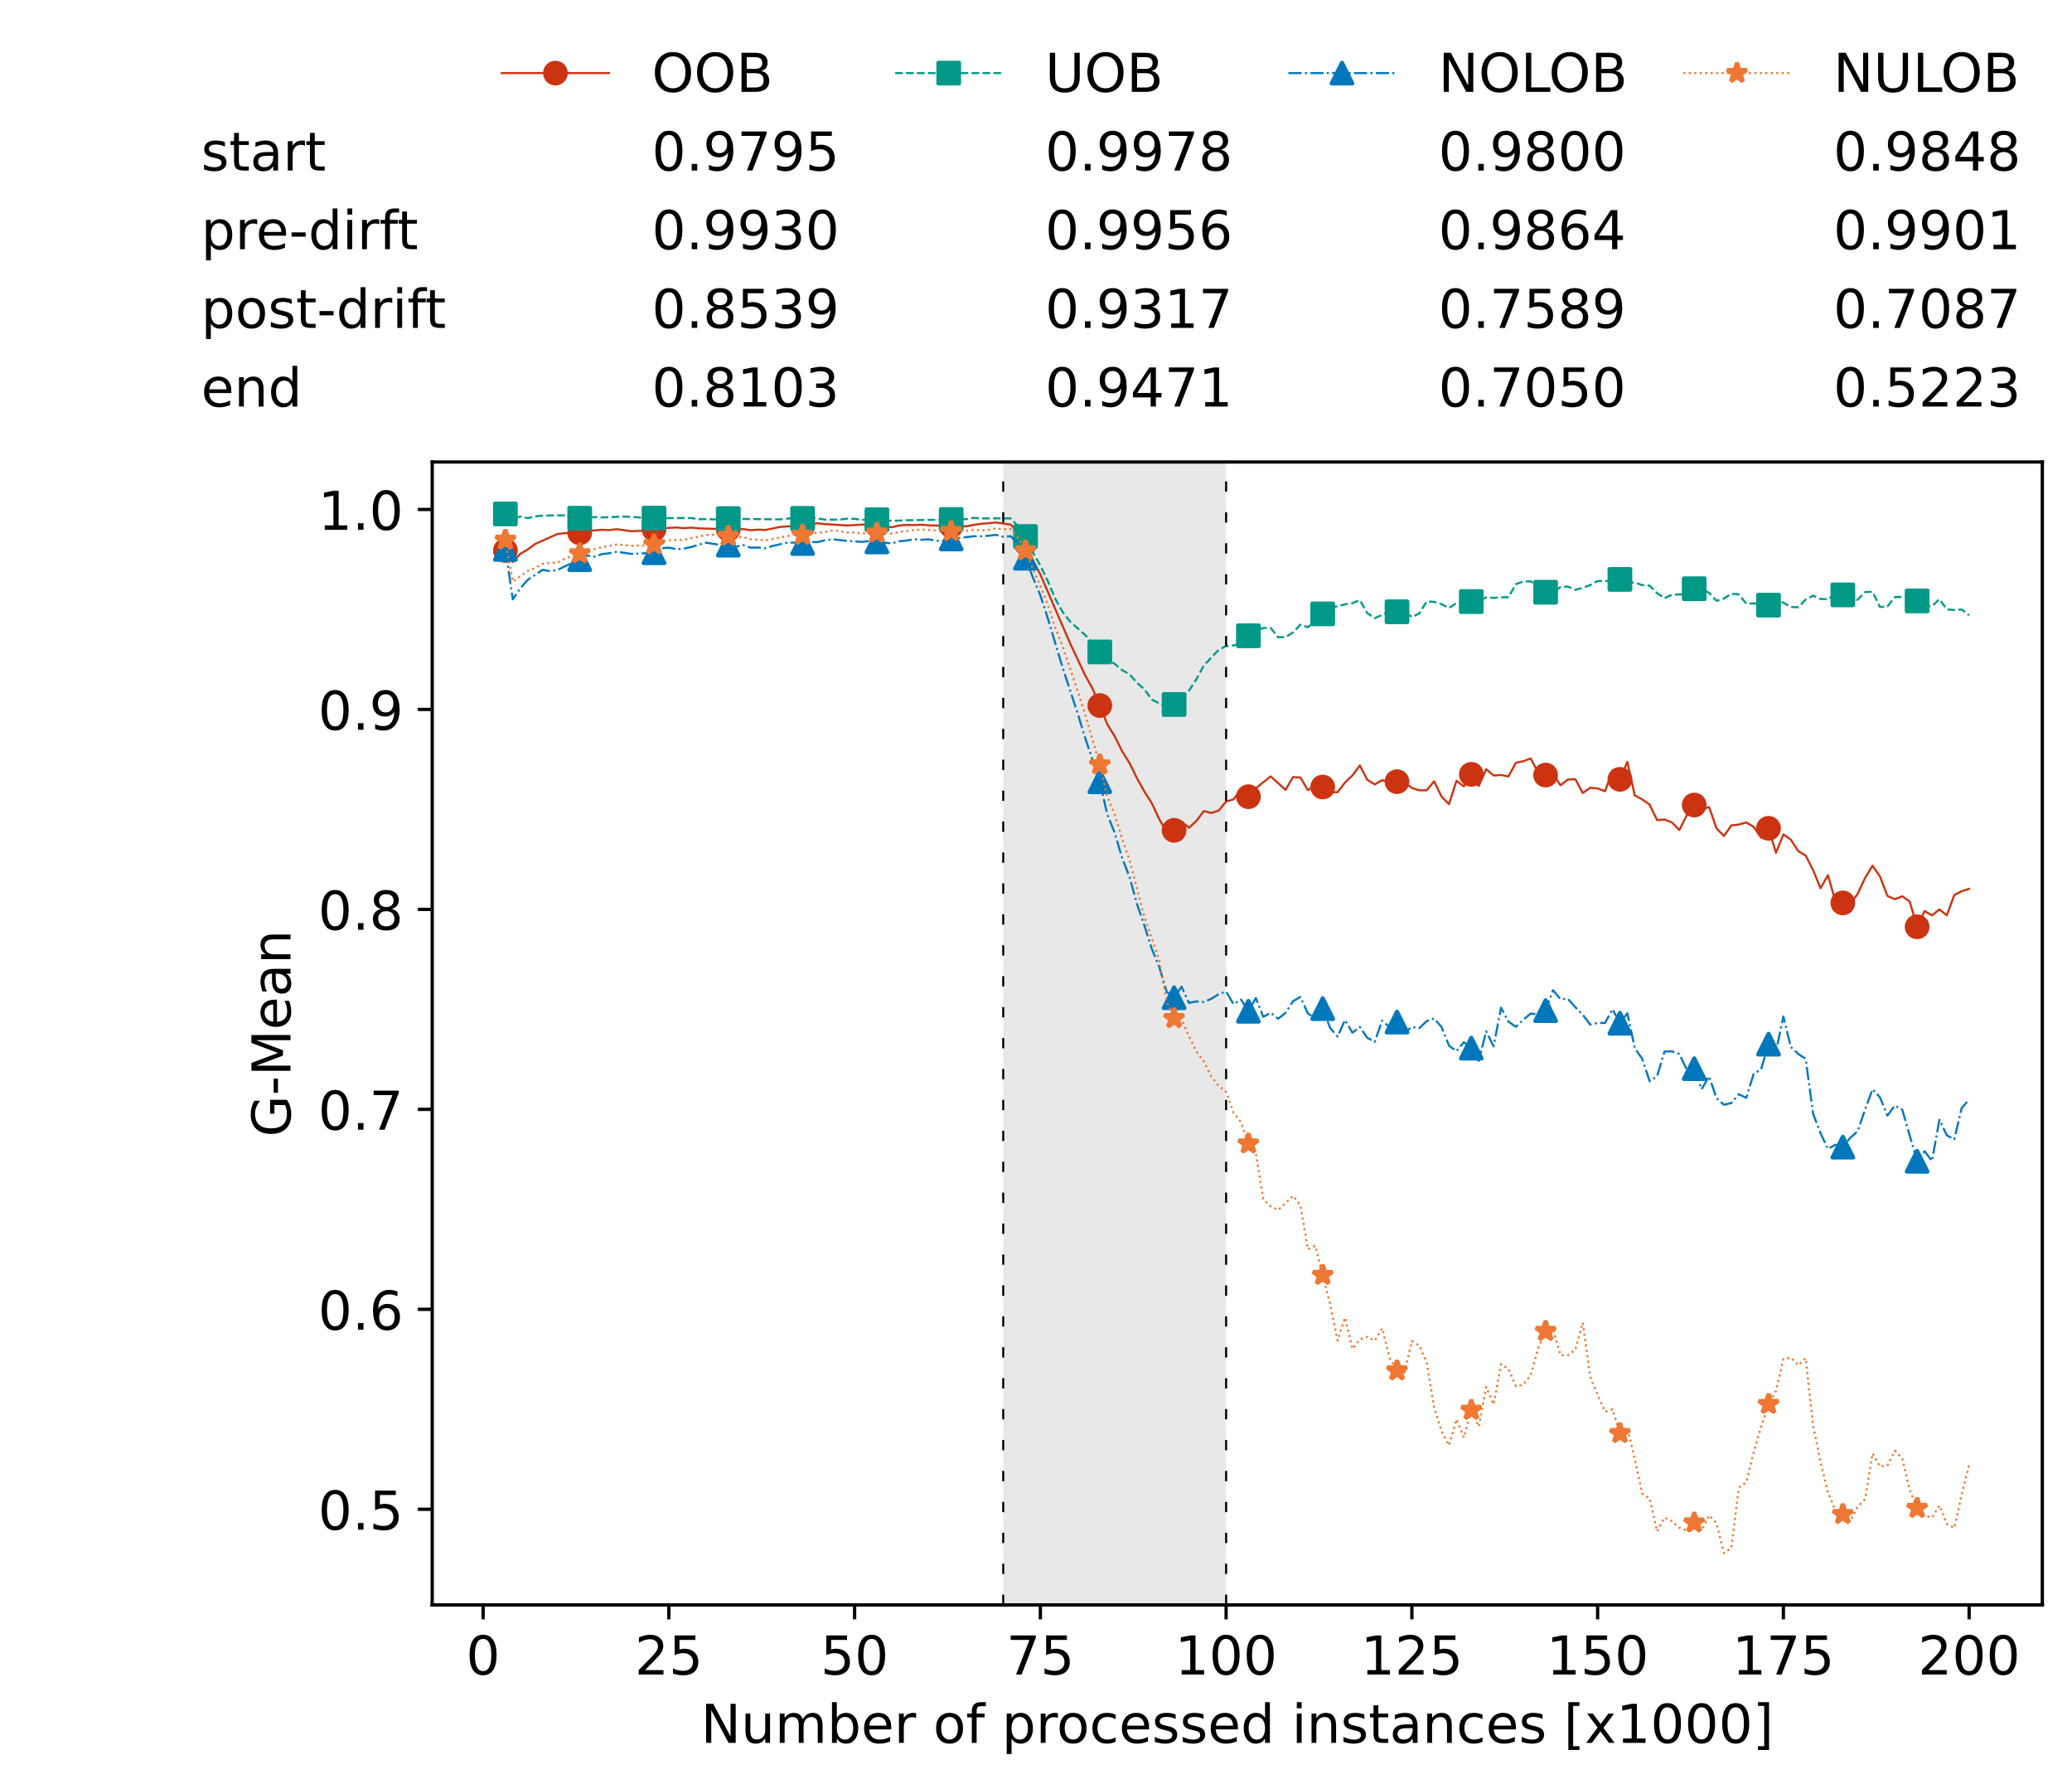 <?xml version="1.0" encoding="utf-8" standalone="no"?>
<!DOCTYPE svg PUBLIC "-//W3C//DTD SVG 1.1//EN"
  "http://www.w3.org/Graphics/SVG/1.1/DTD/svg11.dtd">
<!-- Created with matplotlib (https://matplotlib.org/) -->
<svg height="432.615pt" version="1.1" viewBox="0 0 502.65 432.615" width="502.65pt" xmlns="http://www.w3.org/2000/svg" xmlns:xlink="http://www.w3.org/1999/xlink">
 <defs>
  <style type="text/css">*{stroke-linecap:butt;stroke-linejoin:round;}</style>
 </defs>
 <g id="figure_1">
  <g id="patch_1">
   <path d="M 0 432.615 
L 502.65 432.615 
L 502.65 0 
L 0 0 
z
" style="fill:#ffffff;"/>
  </g>
  <g id="axes_1">
   <g id="patch_2">
    <path d="M 104.85 389.252 
L 495.45 389.252 
L 495.45 112.052 
L 104.85 112.052 
z
" style="fill:#ffffff;"/>
   </g>
   <g id="patch_3">
    <path clip-path="url(#p42f07e2542)" d="M 297.446 389.252 
L 297.446 112.052 
L 243.372 112.052 
L 243.372 389.252 
z
" style="fill:#d3d3d3;opacity:0.5;"/>
   </g>
   <g id="matplotlib.axis_1">
    <g id="xtick_1">
     <g id="line2d_1">
      <defs>
       <path d="M 0 0 
L 0 3.5 
" id="mbefd2d075a" style="stroke:#000000;stroke-width:0.8;"/>
      </defs>
      <g>
       <use style="stroke:#000000;stroke-width:0.8;" x="117.197" xlink:href="#mbefd2d075a" y="389.252"/>
      </g>
     </g>
     <g id="text_1">
      <!-- 0 -->
      <g transform="translate(113.061 406.13)scale(0.13 -0.13)">
       <defs>
        <path d="M 31.781 66.406 
Q 24.172 66.406 20.328 58.906 
Q 16.5 51.422 16.5 36.375 
Q 16.5 21.391 20.328 13.891 
Q 24.172 6.391 31.781 6.391 
Q 39.453 6.391 43.281 13.891 
Q 47.125 21.391 47.125 36.375 
Q 47.125 51.422 43.281 58.906 
Q 39.453 66.406 31.781 66.406 
z
M 31.781 74.219 
Q 44.047 74.219 50.516 64.516 
Q 56.984 54.828 56.984 36.375 
Q 56.984 17.969 50.516 8.266 
Q 44.047 -1.422 31.781 -1.422 
Q 19.531 -1.422 13.062 8.266 
Q 6.594 17.969 6.594 36.375 
Q 6.594 54.828 13.062 64.516 
Q 19.531 74.219 31.781 74.219 
z
" id="DejaVuSans-48"/>
       </defs>
       <use xlink:href="#DejaVuSans-48"/>
      </g>
     </g>
    </g>
    <g id="xtick_2">
     <g id="line2d_2">
      <g>
       <use style="stroke:#000000;stroke-width:0.8;" x="162.259" xlink:href="#mbefd2d075a" y="389.252"/>
      </g>
     </g>
     <g id="text_2">
      <!-- 25 -->
      <g transform="translate(153.988 406.13)scale(0.13 -0.13)">
       <defs>
        <path d="M 19.188 8.297 
L 53.609 8.297 
L 53.609 0 
L 7.328 0 
L 7.328 8.297 
Q 12.938 14.109 22.625 23.891 
Q 32.328 33.688 34.812 36.531 
Q 39.547 41.844 41.422 45.531 
Q 43.312 49.219 43.312 52.781 
Q 43.312 58.594 39.234 62.25 
Q 35.156 65.922 28.609 65.922 
Q 23.969 65.922 18.812 64.312 
Q 13.672 62.703 7.812 59.422 
L 7.812 69.391 
Q 13.766 71.781 18.938 73 
Q 24.125 74.219 28.422 74.219 
Q 39.75 74.219 46.484 68.547 
Q 53.219 62.891 53.219 53.422 
Q 53.219 48.922 51.531 44.891 
Q 49.859 40.875 45.406 35.406 
Q 44.188 33.984 37.641 27.219 
Q 31.109 20.453 19.188 8.297 
z
" id="DejaVuSans-50"/>
        <path d="M 10.797 72.906 
L 49.516 72.906 
L 49.516 64.594 
L 19.828 64.594 
L 19.828 46.734 
Q 21.969 47.469 24.109 47.828 
Q 26.266 48.188 28.422 48.188 
Q 40.625 48.188 47.75 41.5 
Q 54.891 34.812 54.891 23.391 
Q 54.891 11.625 47.562 5.094 
Q 40.234 -1.422 26.906 -1.422 
Q 22.312 -1.422 17.547 -0.641 
Q 12.797 0.141 7.719 1.703 
L 7.719 11.625 
Q 12.109 9.234 16.797 8.062 
Q 21.484 6.891 26.703 6.891 
Q 35.156 6.891 40.078 11.328 
Q 45.016 15.766 45.016 23.391 
Q 45.016 31 40.078 35.438 
Q 35.156 39.891 26.703 39.891 
Q 22.75 39.891 18.812 39.016 
Q 14.891 38.141 10.797 36.281 
z
" id="DejaVuSans-53"/>
       </defs>
       <use xlink:href="#DejaVuSans-50"/>
       <use x="63.623" xlink:href="#DejaVuSans-53"/>
      </g>
     </g>
    </g>
    <g id="xtick_3">
     <g id="line2d_3">
      <g>
       <use style="stroke:#000000;stroke-width:0.8;" x="207.322" xlink:href="#mbefd2d075a" y="389.252"/>
      </g>
     </g>
     <g id="text_3">
      <!-- 50 -->
      <g transform="translate(199.05 406.13)scale(0.13 -0.13)">
       <use xlink:href="#DejaVuSans-53"/>
       <use x="63.623" xlink:href="#DejaVuSans-48"/>
      </g>
     </g>
    </g>
    <g id="xtick_4">
     <g id="line2d_4">
      <g>
       <use style="stroke:#000000;stroke-width:0.8;" x="252.384" xlink:href="#mbefd2d075a" y="389.252"/>
      </g>
     </g>
     <g id="text_4">
      <!-- 75 -->
      <g transform="translate(244.113 406.13)scale(0.13 -0.13)">
       <defs>
        <path d="M 8.203 72.906 
L 55.078 72.906 
L 55.078 68.703 
L 28.609 0 
L 18.312 0 
L 43.219 64.594 
L 8.203 64.594 
z
" id="DejaVuSans-55"/>
       </defs>
       <use xlink:href="#DejaVuSans-55"/>
       <use x="63.623" xlink:href="#DejaVuSans-53"/>
      </g>
     </g>
    </g>
    <g id="xtick_5">
     <g id="line2d_5">
      <g>
       <use style="stroke:#000000;stroke-width:0.8;" x="297.446" xlink:href="#mbefd2d075a" y="389.252"/>
      </g>
     </g>
     <g id="text_5">
      <!-- 100 -->
      <g transform="translate(285.039 406.13)scale(0.13 -0.13)">
       <defs>
        <path d="M 12.406 8.297 
L 28.516 8.297 
L 28.516 63.922 
L 10.984 60.406 
L 10.984 69.391 
L 28.422 72.906 
L 38.281 72.906 
L 38.281 8.297 
L 54.391 8.297 
L 54.391 0 
L 12.406 0 
z
" id="DejaVuSans-49"/>
       </defs>
       <use xlink:href="#DejaVuSans-49"/>
       <use x="63.623" xlink:href="#DejaVuSans-48"/>
       <use x="127.246" xlink:href="#DejaVuSans-48"/>
      </g>
     </g>
    </g>
    <g id="xtick_6">
     <g id="line2d_6">
      <g>
       <use style="stroke:#000000;stroke-width:0.8;" x="342.509" xlink:href="#mbefd2d075a" y="389.252"/>
      </g>
     </g>
     <g id="text_6">
      <!-- 125 -->
      <g transform="translate(330.102 406.13)scale(0.13 -0.13)">
       <use xlink:href="#DejaVuSans-49"/>
       <use x="63.623" xlink:href="#DejaVuSans-50"/>
       <use x="127.246" xlink:href="#DejaVuSans-53"/>
      </g>
     </g>
    </g>
    <g id="xtick_7">
     <g id="line2d_7">
      <g>
       <use style="stroke:#000000;stroke-width:0.8;" x="387.571" xlink:href="#mbefd2d075a" y="389.252"/>
      </g>
     </g>
     <g id="text_7">
      <!-- 150 -->
      <g transform="translate(375.164 406.13)scale(0.13 -0.13)">
       <use xlink:href="#DejaVuSans-49"/>
       <use x="63.623" xlink:href="#DejaVuSans-53"/>
       <use x="127.246" xlink:href="#DejaVuSans-48"/>
      </g>
     </g>
    </g>
    <g id="xtick_8">
     <g id="line2d_8">
      <g>
       <use style="stroke:#000000;stroke-width:0.8;" x="432.633" xlink:href="#mbefd2d075a" y="389.252"/>
      </g>
     </g>
     <g id="text_8">
      <!-- 175 -->
      <g transform="translate(420.226 406.13)scale(0.13 -0.13)">
       <use xlink:href="#DejaVuSans-49"/>
       <use x="63.623" xlink:href="#DejaVuSans-55"/>
       <use x="127.246" xlink:href="#DejaVuSans-53"/>
      </g>
     </g>
    </g>
    <g id="xtick_9">
     <g id="line2d_9">
      <g>
       <use style="stroke:#000000;stroke-width:0.8;" x="477.695" xlink:href="#mbefd2d075a" y="389.252"/>
      </g>
     </g>
     <g id="text_9">
      <!-- 200 -->
      <g transform="translate(465.289 406.13)scale(0.13 -0.13)">
       <use xlink:href="#DejaVuSans-50"/>
       <use x="63.623" xlink:href="#DejaVuSans-48"/>
       <use x="127.246" xlink:href="#DejaVuSans-48"/>
      </g>
     </g>
    </g>
    <g id="text_10">
     <!-- Number of processed instances [x1000] -->
     <g transform="translate(170.025 422.711)scale(0.13 -0.13)">
      <defs>
       <path d="M 9.812 72.906 
L 23.094 72.906 
L 55.422 11.922 
L 55.422 72.906 
L 64.984 72.906 
L 64.984 0 
L 51.703 0 
L 19.391 60.984 
L 19.391 0 
L 9.812 0 
z
" id="DejaVuSans-78"/>
       <path d="M 8.5 21.578 
L 8.5 54.688 
L 17.484 54.688 
L 17.484 21.922 
Q 17.484 14.156 20.5 10.266 
Q 23.531 6.391 29.594 6.391 
Q 36.859 6.391 41.078 11.031 
Q 45.312 15.672 45.312 23.688 
L 45.312 54.688 
L 54.297 54.688 
L 54.297 0 
L 45.312 0 
L 45.312 8.406 
Q 42.047 3.422 37.719 1 
Q 33.406 -1.422 27.688 -1.422 
Q 18.266 -1.422 13.375 4.438 
Q 8.5 10.297 8.5 21.578 
z
M 31.109 56 
z
" id="DejaVuSans-117"/>
       <path d="M 52 44.188 
Q 55.375 50.25 60.062 53.125 
Q 64.75 56 71.094 56 
Q 79.641 56 84.281 50.016 
Q 88.922 44.047 88.922 33.016 
L 88.922 0 
L 79.891 0 
L 79.891 32.719 
Q 79.891 40.578 77.094 44.375 
Q 74.312 48.188 68.609 48.188 
Q 61.625 48.188 57.562 43.547 
Q 53.516 38.922 53.516 30.906 
L 53.516 0 
L 44.484 0 
L 44.484 32.719 
Q 44.484 40.625 41.703 44.406 
Q 38.922 48.188 33.109 48.188 
Q 26.219 48.188 22.156 43.531 
Q 18.109 38.875 18.109 30.906 
L 18.109 0 
L 9.078 0 
L 9.078 54.688 
L 18.109 54.688 
L 18.109 46.188 
Q 21.188 51.219 25.484 53.609 
Q 29.781 56 35.688 56 
Q 41.656 56 45.828 52.969 
Q 50 49.953 52 44.188 
z
" id="DejaVuSans-109"/>
       <path d="M 48.688 27.297 
Q 48.688 37.203 44.609 42.844 
Q 40.531 48.484 33.406 48.484 
Q 26.266 48.484 22.188 42.844 
Q 18.109 37.203 18.109 27.297 
Q 18.109 17.391 22.188 11.75 
Q 26.266 6.109 33.406 6.109 
Q 40.531 6.109 44.609 11.75 
Q 48.688 17.391 48.688 27.297 
z
M 18.109 46.391 
Q 20.953 51.266 25.266 53.625 
Q 29.594 56 35.594 56 
Q 45.562 56 51.781 48.094 
Q 58.016 40.188 58.016 27.297 
Q 58.016 14.406 51.781 6.484 
Q 45.562 -1.422 35.594 -1.422 
Q 29.594 -1.422 25.266 0.953 
Q 20.953 3.328 18.109 8.203 
L 18.109 0 
L 9.078 0 
L 9.078 75.984 
L 18.109 75.984 
z
" id="DejaVuSans-98"/>
       <path d="M 56.203 29.594 
L 56.203 25.203 
L 14.891 25.203 
Q 15.484 15.922 20.484 11.062 
Q 25.484 6.203 34.422 6.203 
Q 39.594 6.203 44.453 7.469 
Q 49.312 8.734 54.109 11.281 
L 54.109 2.781 
Q 49.266 0.734 44.188 -0.344 
Q 39.109 -1.422 33.891 -1.422 
Q 20.797 -1.422 13.156 6.188 
Q 5.516 13.812 5.516 26.812 
Q 5.516 40.234 12.766 48.109 
Q 20.016 56 32.328 56 
Q 43.359 56 49.781 48.891 
Q 56.203 41.797 56.203 29.594 
z
M 47.219 32.234 
Q 47.125 39.594 43.094 43.984 
Q 39.062 48.391 32.422 48.391 
Q 24.906 48.391 20.391 44.141 
Q 15.875 39.891 15.188 32.172 
z
" id="DejaVuSans-101"/>
       <path d="M 41.109 46.297 
Q 39.594 47.172 37.812 47.578 
Q 36.031 48 33.891 48 
Q 26.266 48 22.188 43.047 
Q 18.109 38.094 18.109 28.812 
L 18.109 0 
L 9.078 0 
L 9.078 54.688 
L 18.109 54.688 
L 18.109 46.188 
Q 20.953 51.172 25.484 53.578 
Q 30.031 56 36.531 56 
Q 37.453 56 38.578 55.875 
Q 39.703 55.766 41.062 55.516 
z
" id="DejaVuSans-114"/>
       <path id="DejaVuSans-32"/>
       <path d="M 30.609 48.391 
Q 23.391 48.391 19.188 42.75 
Q 14.984 37.109 14.984 27.297 
Q 14.984 17.484 19.156 11.844 
Q 23.344 6.203 30.609 6.203 
Q 37.797 6.203 41.984 11.859 
Q 46.188 17.531 46.188 27.297 
Q 46.188 37.016 41.984 42.703 
Q 37.797 48.391 30.609 48.391 
z
M 30.609 56 
Q 42.328 56 49.016 48.375 
Q 55.719 40.766 55.719 27.297 
Q 55.719 13.875 49.016 6.219 
Q 42.328 -1.422 30.609 -1.422 
Q 18.844 -1.422 12.172 6.219 
Q 5.516 13.875 5.516 27.297 
Q 5.516 40.766 12.172 48.375 
Q 18.844 56 30.609 56 
z
" id="DejaVuSans-111"/>
       <path d="M 37.109 75.984 
L 37.109 68.5 
L 28.516 68.5 
Q 23.688 68.5 21.797 66.547 
Q 19.922 64.594 19.922 59.516 
L 19.922 54.688 
L 34.719 54.688 
L 34.719 47.703 
L 19.922 47.703 
L 19.922 0 
L 10.891 0 
L 10.891 47.703 
L 2.297 47.703 
L 2.297 54.688 
L 10.891 54.688 
L 10.891 58.5 
Q 10.891 67.625 15.141 71.797 
Q 19.391 75.984 28.609 75.984 
z
" id="DejaVuSans-102"/>
       <path d="M 18.109 8.203 
L 18.109 -20.797 
L 9.078 -20.797 
L 9.078 54.688 
L 18.109 54.688 
L 18.109 46.391 
Q 20.953 51.266 25.266 53.625 
Q 29.594 56 35.594 56 
Q 45.562 56 51.781 48.094 
Q 58.016 40.188 58.016 27.297 
Q 58.016 14.406 51.781 6.484 
Q 45.562 -1.422 35.594 -1.422 
Q 29.594 -1.422 25.266 0.953 
Q 20.953 3.328 18.109 8.203 
z
M 48.688 27.297 
Q 48.688 37.203 44.609 42.844 
Q 40.531 48.484 33.406 48.484 
Q 26.266 48.484 22.188 42.844 
Q 18.109 37.203 18.109 27.297 
Q 18.109 17.391 22.188 11.75 
Q 26.266 6.109 33.406 6.109 
Q 40.531 6.109 44.609 11.75 
Q 48.688 17.391 48.688 27.297 
z
" id="DejaVuSans-112"/>
       <path d="M 48.781 52.594 
L 48.781 44.188 
Q 44.969 46.297 41.141 47.344 
Q 37.312 48.391 33.406 48.391 
Q 24.656 48.391 19.812 42.844 
Q 14.984 37.312 14.984 27.297 
Q 14.984 17.281 19.812 11.734 
Q 24.656 6.203 33.406 6.203 
Q 37.312 6.203 41.141 7.25 
Q 44.969 8.297 48.781 10.406 
L 48.781 2.094 
Q 45.016 0.344 40.984 -0.531 
Q 36.969 -1.422 32.422 -1.422 
Q 20.062 -1.422 12.781 6.344 
Q 5.516 14.109 5.516 27.297 
Q 5.516 40.672 12.859 48.328 
Q 20.219 56 33.016 56 
Q 37.156 56 41.109 55.141 
Q 45.062 54.297 48.781 52.594 
z
" id="DejaVuSans-99"/>
       <path d="M 44.281 53.078 
L 44.281 44.578 
Q 40.484 46.531 36.375 47.5 
Q 32.281 48.484 27.875 48.484 
Q 21.188 48.484 17.844 46.438 
Q 14.5 44.391 14.5 40.281 
Q 14.5 37.156 16.891 35.375 
Q 19.281 33.594 26.516 31.984 
L 29.594 31.297 
Q 39.156 29.25 43.188 25.516 
Q 47.219 21.781 47.219 15.094 
Q 47.219 7.469 41.188 3.016 
Q 35.156 -1.422 24.609 -1.422 
Q 20.219 -1.422 15.453 -0.562 
Q 10.688 0.297 5.422 2 
L 5.422 11.281 
Q 10.406 8.688 15.234 7.391 
Q 20.062 6.109 24.812 6.109 
Q 31.156 6.109 34.562 8.281 
Q 37.984 10.453 37.984 14.406 
Q 37.984 18.062 35.516 20.016 
Q 33.062 21.969 24.703 23.781 
L 21.578 24.516 
Q 13.234 26.266 9.516 29.906 
Q 5.812 33.547 5.812 39.891 
Q 5.812 47.609 11.281 51.797 
Q 16.75 56 26.812 56 
Q 31.781 56 36.172 55.266 
Q 40.578 54.547 44.281 53.078 
z
" id="DejaVuSans-115"/>
       <path d="M 45.406 46.391 
L 45.406 75.984 
L 54.391 75.984 
L 54.391 0 
L 45.406 0 
L 45.406 8.203 
Q 42.578 3.328 38.25 0.953 
Q 33.938 -1.422 27.875 -1.422 
Q 17.969 -1.422 11.734 6.484 
Q 5.516 14.406 5.516 27.297 
Q 5.516 40.188 11.734 48.094 
Q 17.969 56 27.875 56 
Q 33.938 56 38.25 53.625 
Q 42.578 51.266 45.406 46.391 
z
M 14.797 27.297 
Q 14.797 17.391 18.875 11.75 
Q 22.953 6.109 30.078 6.109 
Q 37.203 6.109 41.297 11.75 
Q 45.406 17.391 45.406 27.297 
Q 45.406 37.203 41.297 42.844 
Q 37.203 48.484 30.078 48.484 
Q 22.953 48.484 18.875 42.844 
Q 14.797 37.203 14.797 27.297 
z
" id="DejaVuSans-100"/>
       <path d="M 9.422 54.688 
L 18.406 54.688 
L 18.406 0 
L 9.422 0 
z
M 9.422 75.984 
L 18.406 75.984 
L 18.406 64.594 
L 9.422 64.594 
z
" id="DejaVuSans-105"/>
       <path d="M 54.891 33.016 
L 54.891 0 
L 45.906 0 
L 45.906 32.719 
Q 45.906 40.484 42.875 44.328 
Q 39.844 48.188 33.797 48.188 
Q 26.516 48.188 22.312 43.547 
Q 18.109 38.922 18.109 30.906 
L 18.109 0 
L 9.078 0 
L 9.078 54.688 
L 18.109 54.688 
L 18.109 46.188 
Q 21.344 51.125 25.703 53.562 
Q 30.078 56 35.797 56 
Q 45.219 56 50.047 50.172 
Q 54.891 44.344 54.891 33.016 
z
" id="DejaVuSans-110"/>
       <path d="M 18.312 70.219 
L 18.312 54.688 
L 36.812 54.688 
L 36.812 47.703 
L 18.312 47.703 
L 18.312 18.016 
Q 18.312 11.328 20.141 9.422 
Q 21.969 7.516 27.594 7.516 
L 36.812 7.516 
L 36.812 0 
L 27.594 0 
Q 17.188 0 13.234 3.875 
Q 9.281 7.766 9.281 18.016 
L 9.281 47.703 
L 2.688 47.703 
L 2.688 54.688 
L 9.281 54.688 
L 9.281 70.219 
z
" id="DejaVuSans-116"/>
       <path d="M 34.281 27.484 
Q 23.391 27.484 19.188 25 
Q 14.984 22.516 14.984 16.5 
Q 14.984 11.719 18.141 8.906 
Q 21.297 6.109 26.703 6.109 
Q 34.188 6.109 38.703 11.406 
Q 43.219 16.703 43.219 25.484 
L 43.219 27.484 
z
M 52.203 31.203 
L 52.203 0 
L 43.219 0 
L 43.219 8.297 
Q 40.141 3.328 35.547 0.953 
Q 30.953 -1.422 24.312 -1.422 
Q 15.922 -1.422 10.953 3.297 
Q 6 8.016 6 15.922 
Q 6 25.141 12.172 29.828 
Q 18.359 34.516 30.609 34.516 
L 43.219 34.516 
L 43.219 35.406 
Q 43.219 41.609 39.141 45 
Q 35.062 48.391 27.688 48.391 
Q 23 48.391 18.547 47.266 
Q 14.109 46.141 10.016 43.891 
L 10.016 52.203 
Q 14.938 54.109 19.578 55.047 
Q 24.219 56 28.609 56 
Q 40.484 56 46.344 49.844 
Q 52.203 43.703 52.203 31.203 
z
" id="DejaVuSans-97"/>
       <path d="M 8.594 75.984 
L 29.297 75.984 
L 29.297 69 
L 17.578 69 
L 17.578 -6.203 
L 29.297 -6.203 
L 29.297 -13.188 
L 8.594 -13.188 
z
" id="DejaVuSans-91"/>
       <path d="M 54.891 54.688 
L 35.109 28.078 
L 55.906 0 
L 45.312 0 
L 29.391 21.484 
L 13.484 0 
L 2.875 0 
L 24.125 28.609 
L 4.688 54.688 
L 15.281 54.688 
L 29.781 35.203 
L 44.281 54.688 
z
" id="DejaVuSans-120"/>
       <path d="M 30.422 75.984 
L 30.422 -13.188 
L 9.719 -13.188 
L 9.719 -6.203 
L 21.391 -6.203 
L 21.391 69 
L 9.719 69 
L 9.719 75.984 
z
" id="DejaVuSans-93"/>
      </defs>
      <use xlink:href="#DejaVuSans-78"/>
      <use x="74.805" xlink:href="#DejaVuSans-117"/>
      <use x="138.184" xlink:href="#DejaVuSans-109"/>
      <use x="235.596" xlink:href="#DejaVuSans-98"/>
      <use x="299.072" xlink:href="#DejaVuSans-101"/>
      <use x="360.596" xlink:href="#DejaVuSans-114"/>
      <use x="401.709" xlink:href="#DejaVuSans-32"/>
      <use x="433.496" xlink:href="#DejaVuSans-111"/>
      <use x="494.678" xlink:href="#DejaVuSans-102"/>
      <use x="529.883" xlink:href="#DejaVuSans-32"/>
      <use x="561.67" xlink:href="#DejaVuSans-112"/>
      <use x="625.146" xlink:href="#DejaVuSans-114"/>
      <use x="664.01" xlink:href="#DejaVuSans-111"/>
      <use x="725.191" xlink:href="#DejaVuSans-99"/>
      <use x="780.172" xlink:href="#DejaVuSans-101"/>
      <use x="841.695" xlink:href="#DejaVuSans-115"/>
      <use x="893.795" xlink:href="#DejaVuSans-115"/>
      <use x="945.895" xlink:href="#DejaVuSans-101"/>
      <use x="1007.418" xlink:href="#DejaVuSans-100"/>
      <use x="1070.895" xlink:href="#DejaVuSans-32"/>
      <use x="1102.682" xlink:href="#DejaVuSans-105"/>
      <use x="1130.465" xlink:href="#DejaVuSans-110"/>
      <use x="1193.844" xlink:href="#DejaVuSans-115"/>
      <use x="1245.943" xlink:href="#DejaVuSans-116"/>
      <use x="1285.152" xlink:href="#DejaVuSans-97"/>
      <use x="1346.432" xlink:href="#DejaVuSans-110"/>
      <use x="1409.811" xlink:href="#DejaVuSans-99"/>
      <use x="1464.791" xlink:href="#DejaVuSans-101"/>
      <use x="1526.314" xlink:href="#DejaVuSans-115"/>
      <use x="1578.414" xlink:href="#DejaVuSans-32"/>
      <use x="1610.201" xlink:href="#DejaVuSans-91"/>
      <use x="1649.215" xlink:href="#DejaVuSans-120"/>
      <use x="1708.395" xlink:href="#DejaVuSans-49"/>
      <use x="1772.018" xlink:href="#DejaVuSans-48"/>
      <use x="1835.641" xlink:href="#DejaVuSans-48"/>
      <use x="1899.264" xlink:href="#DejaVuSans-48"/>
      <use x="1962.887" xlink:href="#DejaVuSans-93"/>
     </g>
    </g>
   </g>
   <g id="matplotlib.axis_2">
    <g id="ytick_1">
     <g id="line2d_10">
      <defs>
       <path d="M 0 0 
L -3.5 0 
" id="m088f0dac7c" style="stroke:#000000;stroke-width:0.8;"/>
      </defs>
      <g>
       <use style="stroke:#000000;stroke-width:0.8;" x="104.85" xlink:href="#m088f0dac7c" y="366.053"/>
      </g>
     </g>
     <g id="text_11">
      <!-- 0.5 -->
      <g transform="translate(77.176 370.992)scale(0.13 -0.13)">
       <defs>
        <path d="M 10.688 12.406 
L 21 12.406 
L 21 0 
L 10.688 0 
z
" id="DejaVuSans-46"/>
       </defs>
       <use xlink:href="#DejaVuSans-48"/>
       <use x="63.623" xlink:href="#DejaVuSans-46"/>
       <use x="95.41" xlink:href="#DejaVuSans-53"/>
      </g>
     </g>
    </g>
    <g id="ytick_2">
     <g id="line2d_11">
      <g>
       <use style="stroke:#000000;stroke-width:0.8;" x="104.85" xlink:href="#m088f0dac7c" y="317.555"/>
      </g>
     </g>
     <g id="text_12">
      <!-- 0.6 -->
      <g transform="translate(77.176 322.494)scale(0.13 -0.13)">
       <defs>
        <path d="M 33.016 40.375 
Q 26.375 40.375 22.484 35.828 
Q 18.609 31.297 18.609 23.391 
Q 18.609 15.531 22.484 10.953 
Q 26.375 6.391 33.016 6.391 
Q 39.656 6.391 43.531 10.953 
Q 47.406 15.531 47.406 23.391 
Q 47.406 31.297 43.531 35.828 
Q 39.656 40.375 33.016 40.375 
z
M 52.594 71.297 
L 52.594 62.312 
Q 48.875 64.062 45.094 64.984 
Q 41.312 65.922 37.594 65.922 
Q 27.828 65.922 22.672 59.328 
Q 17.531 52.734 16.797 39.406 
Q 19.672 43.656 24.016 45.922 
Q 28.375 48.188 33.594 48.188 
Q 44.578 48.188 50.953 41.516 
Q 57.328 34.859 57.328 23.391 
Q 57.328 12.156 50.688 5.359 
Q 44.047 -1.422 33.016 -1.422 
Q 20.359 -1.422 13.672 8.266 
Q 6.984 17.969 6.984 36.375 
Q 6.984 53.656 15.188 63.938 
Q 23.391 74.219 37.203 74.219 
Q 40.922 74.219 44.703 73.484 
Q 48.484 72.75 52.594 71.297 
z
" id="DejaVuSans-54"/>
       </defs>
       <use xlink:href="#DejaVuSans-48"/>
       <use x="63.623" xlink:href="#DejaVuSans-46"/>
       <use x="95.41" xlink:href="#DejaVuSans-54"/>
      </g>
     </g>
    </g>
    <g id="ytick_3">
     <g id="line2d_12">
      <g>
       <use style="stroke:#000000;stroke-width:0.8;" x="104.85" xlink:href="#m088f0dac7c" y="269.057"/>
      </g>
     </g>
     <g id="text_13">
      <!-- 0.7 -->
      <g transform="translate(77.176 273.996)scale(0.13 -0.13)">
       <use xlink:href="#DejaVuSans-48"/>
       <use x="63.623" xlink:href="#DejaVuSans-46"/>
       <use x="95.41" xlink:href="#DejaVuSans-55"/>
      </g>
     </g>
    </g>
    <g id="ytick_4">
     <g id="line2d_13">
      <g>
       <use style="stroke:#000000;stroke-width:0.8;" x="104.85" xlink:href="#m088f0dac7c" y="220.56"/>
      </g>
     </g>
     <g id="text_14">
      <!-- 0.8 -->
      <g transform="translate(77.176 225.499)scale(0.13 -0.13)">
       <defs>
        <path d="M 31.781 34.625 
Q 24.75 34.625 20.719 30.859 
Q 16.703 27.094 16.703 20.516 
Q 16.703 13.922 20.719 10.156 
Q 24.75 6.391 31.781 6.391 
Q 38.812 6.391 42.859 10.172 
Q 46.922 13.969 46.922 20.516 
Q 46.922 27.094 42.891 30.859 
Q 38.875 34.625 31.781 34.625 
z
M 21.922 38.812 
Q 15.578 40.375 12.031 44.719 
Q 8.5 49.078 8.5 55.328 
Q 8.5 64.062 14.719 69.141 
Q 20.953 74.219 31.781 74.219 
Q 42.672 74.219 48.875 69.141 
Q 55.078 64.062 55.078 55.328 
Q 55.078 49.078 51.531 44.719 
Q 48 40.375 41.703 38.812 
Q 48.828 37.156 52.797 32.312 
Q 56.781 27.484 56.781 20.516 
Q 56.781 9.906 50.312 4.234 
Q 43.844 -1.422 31.781 -1.422 
Q 19.734 -1.422 13.25 4.234 
Q 6.781 9.906 6.781 20.516 
Q 6.781 27.484 10.781 32.312 
Q 14.797 37.156 21.922 38.812 
z
M 18.312 54.391 
Q 18.312 48.734 21.844 45.562 
Q 25.391 42.391 31.781 42.391 
Q 38.141 42.391 41.719 45.562 
Q 45.312 48.734 45.312 54.391 
Q 45.312 60.062 41.719 63.234 
Q 38.141 66.406 31.781 66.406 
Q 25.391 66.406 21.844 63.234 
Q 18.312 60.062 18.312 54.391 
z
" id="DejaVuSans-56"/>
       </defs>
       <use xlink:href="#DejaVuSans-48"/>
       <use x="63.623" xlink:href="#DejaVuSans-46"/>
       <use x="95.41" xlink:href="#DejaVuSans-56"/>
      </g>
     </g>
    </g>
    <g id="ytick_5">
     <g id="line2d_14">
      <g>
       <use style="stroke:#000000;stroke-width:0.8;" x="104.85" xlink:href="#m088f0dac7c" y="172.062"/>
      </g>
     </g>
     <g id="text_15">
      <!-- 0.9 -->
      <g transform="translate(77.176 177.001)scale(0.13 -0.13)">
       <defs>
        <path d="M 10.984 1.516 
L 10.984 10.5 
Q 14.703 8.734 18.5 7.812 
Q 22.312 6.891 25.984 6.891 
Q 35.75 6.891 40.891 13.453 
Q 46.047 20.016 46.781 33.406 
Q 43.953 29.203 39.594 26.953 
Q 35.25 24.703 29.984 24.703 
Q 19.047 24.703 12.672 31.312 
Q 6.297 37.938 6.297 49.422 
Q 6.297 60.641 12.938 67.422 
Q 19.578 74.219 30.609 74.219 
Q 43.266 74.219 49.922 64.516 
Q 56.594 54.828 56.594 36.375 
Q 56.594 19.141 48.406 8.859 
Q 40.234 -1.422 26.422 -1.422 
Q 22.703 -1.422 18.891 -0.688 
Q 15.094 0.047 10.984 1.516 
z
M 30.609 32.422 
Q 37.25 32.422 41.125 36.953 
Q 45.016 41.5 45.016 49.422 
Q 45.016 57.281 41.125 61.844 
Q 37.25 66.406 30.609 66.406 
Q 23.969 66.406 20.094 61.844 
Q 16.219 57.281 16.219 49.422 
Q 16.219 41.5 20.094 36.953 
Q 23.969 32.422 30.609 32.422 
z
" id="DejaVuSans-57"/>
       </defs>
       <use xlink:href="#DejaVuSans-48"/>
       <use x="63.623" xlink:href="#DejaVuSans-46"/>
       <use x="95.41" xlink:href="#DejaVuSans-57"/>
      </g>
     </g>
    </g>
    <g id="ytick_6">
     <g id="line2d_15">
      <g>
       <use style="stroke:#000000;stroke-width:0.8;" x="104.85" xlink:href="#m088f0dac7c" y="123.564"/>
      </g>
     </g>
     <g id="text_16">
      <!-- 1.0 -->
      <g transform="translate(77.176 128.503)scale(0.13 -0.13)">
       <use xlink:href="#DejaVuSans-49"/>
       <use x="63.623" xlink:href="#DejaVuSans-46"/>
       <use x="95.41" xlink:href="#DejaVuSans-48"/>
      </g>
     </g>
    </g>
    <g id="text_17">
     <!-- G-Mean -->
     <g transform="translate(70.472 275.744)rotate(-90)scale(0.13 -0.13)">
      <defs>
       <path d="M 59.516 10.406 
L 59.516 29.984 
L 43.406 29.984 
L 43.406 38.094 
L 69.281 38.094 
L 69.281 6.781 
Q 63.578 2.734 56.688 0.656 
Q 49.812 -1.422 42 -1.422 
Q 24.906 -1.422 15.25 8.562 
Q 5.609 18.562 5.609 36.375 
Q 5.609 54.25 15.25 64.234 
Q 24.906 74.219 42 74.219 
Q 49.125 74.219 55.547 72.453 
Q 61.969 70.703 67.391 67.281 
L 67.391 56.781 
Q 61.922 61.422 55.766 63.766 
Q 49.609 66.109 42.828 66.109 
Q 29.438 66.109 22.719 58.641 
Q 16.016 51.172 16.016 36.375 
Q 16.016 21.625 22.719 14.156 
Q 29.438 6.688 42.828 6.688 
Q 48.047 6.688 52.141 7.594 
Q 56.25 8.5 59.516 10.406 
z
" id="DejaVuSans-71"/>
       <path d="M 4.891 31.391 
L 31.203 31.391 
L 31.203 23.391 
L 4.891 23.391 
z
" id="DejaVuSans-45"/>
       <path d="M 9.812 72.906 
L 24.516 72.906 
L 43.109 23.297 
L 61.812 72.906 
L 76.516 72.906 
L 76.516 0 
L 66.891 0 
L 66.891 64.016 
L 48.094 14.016 
L 38.188 14.016 
L 19.391 64.016 
L 19.391 0 
L 9.812 0 
z
" id="DejaVuSans-77"/>
      </defs>
      <use xlink:href="#DejaVuSans-71"/>
      <use x="77.49" xlink:href="#DejaVuSans-45"/>
      <use x="113.574" xlink:href="#DejaVuSans-77"/>
      <use x="199.854" xlink:href="#DejaVuSans-101"/>
      <use x="261.377" xlink:href="#DejaVuSans-97"/>
      <use x="322.656" xlink:href="#DejaVuSans-110"/>
     </g>
    </g>
   </g>
   <g id="line2d_16"/>
   <g id="line2d_17"/>
   <g id="line2d_18"/>
   <g id="line2d_19"/>
   <g id="line2d_20"/>
   <g id="line2d_21">
    <path clip-path="url(#p42f07e2542)" d="M 122.605 133.516 
L 124.407 136.305 
L 126.21 134.319 
L 128.012 133.28 
L 129.815 131.943 
L 135.222 129.515 
L 137.024 129.311 
L 140.629 129.235 
L 142.432 128.785 
L 146.037 128.486 
L 147.839 128.569 
L 149.642 128.341 
L 153.247 128.861 
L 156.852 128.656 
L 160.457 128.147 
L 164.062 127.929 
L 165.864 128.098 
L 167.667 127.96 
L 169.469 128.141 
L 178.482 128.424 
L 180.284 128.32 
L 182.087 128.589 
L 183.889 128.46 
L 185.692 128.527 
L 189.297 127.793 
L 191.099 127.666 
L 194.704 127.577 
L 196.507 127.16 
L 198.309 126.904 
L 200.112 127.115 
L 205.519 127.442 
L 210.927 127.143 
L 216.334 127.871 
L 218.137 127.459 
L 219.939 127.308 
L 221.742 127.348 
L 223.544 127.27 
L 225.347 127.417 
L 228.952 127.523 
L 230.754 127.542 
L 232.557 127.403 
L 234.359 127.679 
L 236.162 127.3 
L 237.964 127.051 
L 241.569 126.725 
L 245.174 127.223 
L 246.976 129.023 
L 248.779 131.642 
L 250.581 135.86 
L 252.384 139.341 
L 259.594 156.033 
L 263.199 163.664 
L 265.001 166.939 
L 266.804 171.113 
L 268.606 175.637 
L 270.409 178.566 
L 272.211 182.177 
L 274.014 185.068 
L 275.816 188.733 
L 277.619 191.982 
L 279.421 194.823 
L 281.224 198.673 
L 283.026 201.735 
L 284.829 201.383 
L 286.631 199.242 
L 288.434 200.773 
L 290.236 199.1 
L 292.039 196.708 
L 293.841 197.182 
L 295.644 196.586 
L 297.446 194.4 
L 299.249 193.88 
L 301.051 191.443 
L 302.854 193.227 
L 304.656 191.166 
L 308.261 188.3 
L 311.866 191.578 
L 313.669 188.482 
L 315.471 188.566 
L 317.274 191.646 
L 319.076 190.471 
L 320.879 190.878 
L 322.681 192.13 
L 324.484 192.147 
L 326.286 189.804 
L 328.089 188.073 
L 329.891 185.648 
L 331.694 189.131 
L 333.496 190.252 
L 335.299 189.225 
L 337.101 189.805 
L 338.904 189.581 
L 340.706 189.766 
L 342.509 191.096 
L 344.311 191.693 
L 346.114 191.672 
L 347.916 189.497 
L 349.719 193.21 
L 351.521 195.037 
L 353.324 189.376 
L 355.126 190.733 
L 356.928 187.803 
L 358.731 190.648 
L 360.533 186.552 
L 362.336 188.09 
L 364.138 187.967 
L 365.941 188.322 
L 367.743 184.98 
L 369.546 184.615 
L 371.348 183.946 
L 373.151 187.461 
L 374.953 187.977 
L 376.756 187.677 
L 378.558 190.465 
L 380.361 189.059 
L 382.163 188.99 
L 383.966 192.329 
L 385.768 191.055 
L 387.571 191.225 
L 389.373 191.907 
L 391.176 186.816 
L 392.978 189.019 
L 394.781 184.772 
L 396.583 192.928 
L 398.386 193.869 
L 400.188 195.141 
L 401.991 198.9 
L 403.793 198.759 
L 405.596 199.463 
L 407.398 201.305 
L 409.201 197.719 
L 411.003 195.246 
L 412.806 196.349 
L 414.608 195.735 
L 416.411 200.909 
L 418.213 202.758 
L 420.016 200.183 
L 421.818 199.985 
L 423.621 199.46 
L 425.423 200.531 
L 427.226 203.145 
L 429.028 200.893 
L 430.831 206.815 
L 432.633 202.387 
L 434.436 203.645 
L 436.238 206.42 
L 438.041 207.503 
L 439.843 211.031 
L 441.646 215.435 
L 443.448 212.263 
L 445.251 218.569 
L 447.053 218.988 
L 448.856 219.243 
L 450.658 216.77 
L 452.461 212.924 
L 454.263 209.957 
L 456.066 212.568 
L 457.868 217.287 
L 459.671 218.085 
L 461.473 217.379 
L 463.276 218.64 
L 465.078 224.783 
L 466.881 220.967 
L 468.683 222.007 
L 470.485 220.571 
L 472.288 221.99 
L 474.09 217.094 
L 475.893 216.148 
L 477.695 215.564 
L 477.695 215.564 
" style="fill:none;stroke:#cc3311;stroke-linecap:square;stroke-width:0.5;"/>
    <defs>
     <path d="M 0 2.5 
C 0.663 2.5 1.299 2.237 1.768 1.768 
C 2.237 1.299 2.5 0.663 2.5 0 
C 2.5 -0.663 2.237 -1.299 1.768 -1.768 
C 1.299 -2.237 0.663 -2.5 0 -2.5 
C -0.663 -2.5 -1.299 -2.237 -1.768 -1.768 
C -2.237 -1.299 -2.5 -0.663 -2.5 0 
C -2.5 0.663 -2.237 1.299 -1.768 1.768 
C -1.299 2.237 -0.663 2.5 0 2.5 
z
" id="mcd8006a298" style="stroke:#cc3311;"/>
    </defs>
    <g clip-path="url(#p42f07e2542)">
     <use style="fill:#cc3311;stroke:#cc3311;" x="122.605" xlink:href="#mcd8006a298" y="133.516"/>
     <use style="fill:#cc3311;stroke:#cc3311;" x="140.629" xlink:href="#mcd8006a298" y="129.235"/>
     <use style="fill:#cc3311;stroke:#cc3311;" x="158.654" xlink:href="#mcd8006a298" y="128.368"/>
     <use style="fill:#cc3311;stroke:#cc3311;" x="176.679" xlink:href="#mcd8006a298" y="128.37"/>
     <use style="fill:#cc3311;stroke:#cc3311;" x="194.704" xlink:href="#mcd8006a298" y="127.577"/>
     <use style="fill:#cc3311;stroke:#cc3311;" x="212.729" xlink:href="#mcd8006a298" y="127.359"/>
     <use style="fill:#cc3311;stroke:#cc3311;" x="230.754" xlink:href="#mcd8006a298" y="127.542"/>
     <use style="fill:#cc3311;stroke:#cc3311;" x="248.779" xlink:href="#mcd8006a298" y="131.642"/>
     <use style="fill:#cc3311;stroke:#cc3311;" x="266.804" xlink:href="#mcd8006a298" y="171.113"/>
     <use style="fill:#cc3311;stroke:#cc3311;" x="284.829" xlink:href="#mcd8006a298" y="201.383"/>
     <use style="fill:#cc3311;stroke:#cc3311;" x="302.854" xlink:href="#mcd8006a298" y="193.227"/>
     <use style="fill:#cc3311;stroke:#cc3311;" x="320.879" xlink:href="#mcd8006a298" y="190.878"/>
     <use style="fill:#cc3311;stroke:#cc3311;" x="338.904" xlink:href="#mcd8006a298" y="189.581"/>
     <use style="fill:#cc3311;stroke:#cc3311;" x="356.928" xlink:href="#mcd8006a298" y="187.803"/>
     <use style="fill:#cc3311;stroke:#cc3311;" x="374.953" xlink:href="#mcd8006a298" y="187.977"/>
     <use style="fill:#cc3311;stroke:#cc3311;" x="392.978" xlink:href="#mcd8006a298" y="189.019"/>
     <use style="fill:#cc3311;stroke:#cc3311;" x="411.003" xlink:href="#mcd8006a298" y="195.246"/>
     <use style="fill:#cc3311;stroke:#cc3311;" x="429.028" xlink:href="#mcd8006a298" y="200.893"/>
     <use style="fill:#cc3311;stroke:#cc3311;" x="447.053" xlink:href="#mcd8006a298" y="218.988"/>
     <use style="fill:#cc3311;stroke:#cc3311;" x="465.078" xlink:href="#mcd8006a298" y="224.783"/>
    </g>
   </g>
   <g id="line2d_22"/>
   <g id="line2d_23"/>
   <g id="line2d_24"/>
   <g id="line2d_25"/>
   <g id="line2d_26">
    <path clip-path="url(#p42f07e2542)" d="M 122.605 124.652 
L 124.407 125.985 
L 126.21 125.269 
L 128.012 125.662 
L 129.815 125.243 
L 131.617 125.052 
L 135.222 124.982 
L 137.024 125.004 
L 138.827 125.432 
L 140.629 125.687 
L 144.234 125.402 
L 146.037 125.494 
L 151.444 125.281 
L 155.049 125.484 
L 156.852 125.676 
L 167.667 125.641 
L 169.469 125.937 
L 171.272 125.896 
L 173.074 125.972 
L 176.679 125.787 
L 180.284 125.868 
L 189.297 125.962 
L 192.902 125.6 
L 194.704 125.722 
L 196.507 125.622 
L 198.309 125.737 
L 200.112 126.03 
L 203.717 126.018 
L 205.519 125.803 
L 207.322 125.844 
L 209.124 126.087 
L 210.927 125.936 
L 212.729 126.063 
L 214.532 126.049 
L 216.334 126.341 
L 219.939 126.173 
L 227.149 126.083 
L 234.359 125.914 
L 236.162 125.608 
L 237.964 125.733 
L 245.174 125.722 
L 246.976 127.608 
L 248.779 130.127 
L 250.581 133.985 
L 252.384 137.161 
L 254.186 140.917 
L 255.989 145.189 
L 257.791 148.426 
L 259.594 150.745 
L 263.199 153.955 
L 265.001 155.875 
L 266.804 158.118 
L 268.606 159.916 
L 270.409 161 
L 272.211 162.517 
L 274.014 163.524 
L 275.816 165.608 
L 277.619 167.176 
L 279.421 169.679 
L 281.224 170.583 
L 283.026 171.279 
L 284.829 170.864 
L 286.631 168.99 
L 288.434 167.53 
L 290.236 164.729 
L 292.039 161.411 
L 295.644 157.586 
L 297.446 156.705 
L 299.249 156.546 
L 301.051 155.998 
L 302.854 154.196 
L 304.656 153.007 
L 306.459 152.31 
L 308.261 152.291 
L 310.064 154.557 
L 311.866 154.509 
L 313.669 153.393 
L 315.471 151.51 
L 317.274 152.114 
L 319.076 150.7 
L 320.879 148.885 
L 322.681 147.49 
L 326.286 146.579 
L 328.089 146.28 
L 329.891 145.549 
L 331.694 148.703 
L 333.496 149.916 
L 337.101 148.343 
L 338.904 148.383 
L 340.706 148.285 
L 342.509 149.665 
L 344.311 148.773 
L 346.114 145.851 
L 347.916 145.973 
L 349.719 146.536 
L 351.521 147.456 
L 353.324 146.272 
L 355.126 145.657 
L 356.928 145.907 
L 358.731 145.857 
L 360.533 144.867 
L 362.336 145.017 
L 364.138 144.866 
L 365.941 144.853 
L 367.743 141.669 
L 369.546 141.026 
L 371.348 140.999 
L 373.151 142.194 
L 374.953 143.64 
L 376.756 143.71 
L 378.558 142.382 
L 380.361 142.269 
L 382.163 143.065 
L 383.966 142.553 
L 385.768 141.914 
L 387.571 140.928 
L 391.176 140.9 
L 392.978 140.524 
L 394.781 141.37 
L 396.583 141.28 
L 398.386 141.913 
L 400.188 142.04 
L 401.991 143.863 
L 403.793 145.076 
L 405.596 144.245 
L 407.398 144.169 
L 409.201 144.275 
L 411.003 142.789 
L 412.806 142.878 
L 414.608 143.779 
L 416.411 145.717 
L 418.213 145.161 
L 420.016 144.019 
L 421.818 144.145 
L 423.621 146.401 
L 425.423 146.342 
L 429.028 146.765 
L 430.831 145.972 
L 432.633 146.149 
L 434.436 147.228 
L 436.238 147.266 
L 438.041 145.395 
L 439.843 144.472 
L 441.646 145.284 
L 443.448 145.32 
L 445.251 144.046 
L 447.053 144.277 
L 448.856 146.314 
L 450.658 145.425 
L 452.461 143.6 
L 454.263 143.536 
L 456.066 147.212 
L 457.868 147.097 
L 459.671 144.819 
L 461.473 144.789 
L 463.276 144.441 
L 466.881 147.099 
L 468.683 147.034 
L 470.485 145.303 
L 472.288 147.802 
L 474.09 147.946 
L 475.893 147.82 
L 477.695 149.211 
L 477.695 149.211 
" style="fill:none;stroke:#009988;stroke-dasharray:1.85,0.8;stroke-dashoffset:0;stroke-width:0.5;"/>
    <defs>
     <path d="M -2.5 2.5 
L 2.5 2.5 
L 2.5 -2.5 
L -2.5 -2.5 
z
" id="mea91cc6e1e" style="stroke:#009988;stroke-linejoin:miter;"/>
    </defs>
    <g clip-path="url(#p42f07e2542)">
     <use style="fill:#009988;stroke:#009988;stroke-linejoin:miter;" x="122.605" xlink:href="#mea91cc6e1e" y="124.652"/>
     <use style="fill:#009988;stroke:#009988;stroke-linejoin:miter;" x="140.629" xlink:href="#mea91cc6e1e" y="125.687"/>
     <use style="fill:#009988;stroke:#009988;stroke-linejoin:miter;" x="158.654" xlink:href="#mea91cc6e1e" y="125.662"/>
     <use style="fill:#009988;stroke:#009988;stroke-linejoin:miter;" x="176.679" xlink:href="#mea91cc6e1e" y="125.787"/>
     <use style="fill:#009988;stroke:#009988;stroke-linejoin:miter;" x="194.704" xlink:href="#mea91cc6e1e" y="125.722"/>
     <use style="fill:#009988;stroke:#009988;stroke-linejoin:miter;" x="212.729" xlink:href="#mea91cc6e1e" y="126.063"/>
     <use style="fill:#009988;stroke:#009988;stroke-linejoin:miter;" x="230.754" xlink:href="#mea91cc6e1e" y="125.995"/>
     <use style="fill:#009988;stroke:#009988;stroke-linejoin:miter;" x="248.779" xlink:href="#mea91cc6e1e" y="130.127"/>
     <use style="fill:#009988;stroke:#009988;stroke-linejoin:miter;" x="266.804" xlink:href="#mea91cc6e1e" y="158.118"/>
     <use style="fill:#009988;stroke:#009988;stroke-linejoin:miter;" x="284.829" xlink:href="#mea91cc6e1e" y="170.864"/>
     <use style="fill:#009988;stroke:#009988;stroke-linejoin:miter;" x="302.854" xlink:href="#mea91cc6e1e" y="154.196"/>
     <use style="fill:#009988;stroke:#009988;stroke-linejoin:miter;" x="320.879" xlink:href="#mea91cc6e1e" y="148.885"/>
     <use style="fill:#009988;stroke:#009988;stroke-linejoin:miter;" x="338.904" xlink:href="#mea91cc6e1e" y="148.383"/>
     <use style="fill:#009988;stroke:#009988;stroke-linejoin:miter;" x="356.928" xlink:href="#mea91cc6e1e" y="145.907"/>
     <use style="fill:#009988;stroke:#009988;stroke-linejoin:miter;" x="374.953" xlink:href="#mea91cc6e1e" y="143.64"/>
     <use style="fill:#009988;stroke:#009988;stroke-linejoin:miter;" x="392.978" xlink:href="#mea91cc6e1e" y="140.524"/>
     <use style="fill:#009988;stroke:#009988;stroke-linejoin:miter;" x="411.003" xlink:href="#mea91cc6e1e" y="142.789"/>
     <use style="fill:#009988;stroke:#009988;stroke-linejoin:miter;" x="429.028" xlink:href="#mea91cc6e1e" y="146.765"/>
     <use style="fill:#009988;stroke:#009988;stroke-linejoin:miter;" x="447.053" xlink:href="#mea91cc6e1e" y="144.277"/>
     <use style="fill:#009988;stroke:#009988;stroke-linejoin:miter;" x="465.078" xlink:href="#mea91cc6e1e" y="145.746"/>
    </g>
   </g>
   <g id="line2d_27"/>
   <g id="line2d_28"/>
   <g id="line2d_29"/>
   <g id="line2d_30"/>
   <g id="line2d_31">
    <path clip-path="url(#p42f07e2542)" d="M 122.605 133.249 
L 124.407 145.379 
L 126.21 142.662 
L 128.012 140.65 
L 131.617 138.203 
L 133.419 138.525 
L 135.222 138.243 
L 138.827 136.488 
L 140.629 135.738 
L 142.432 134.746 
L 144.234 134.998 
L 146.037 134.405 
L 147.839 134.166 
L 149.642 133.811 
L 153.247 134.343 
L 158.654 134.062 
L 160.457 132.957 
L 162.259 132.816 
L 164.062 133.2 
L 165.864 133.064 
L 167.667 132.66 
L 171.272 131.613 
L 174.877 132.184 
L 176.679 132.223 
L 178.482 132.582 
L 180.284 132.193 
L 182.087 132.841 
L 183.889 132.783 
L 185.692 132.996 
L 187.494 132.397 
L 191.099 131.588 
L 192.902 131.606 
L 194.704 131.816 
L 196.507 131.447 
L 198.309 131.482 
L 200.112 131.039 
L 201.914 130.782 
L 205.519 131.192 
L 209.124 131.423 
L 210.927 131.226 
L 216.334 131.783 
L 218.137 131.273 
L 219.939 131.104 
L 221.742 130.766 
L 223.544 130.908 
L 225.347 130.807 
L 227.149 131.188 
L 228.952 131.1 
L 230.754 130.72 
L 236.162 130.064 
L 237.964 130.066 
L 239.767 129.949 
L 241.569 129.716 
L 243.372 130.171 
L 245.174 130.043 
L 246.976 131.88 
L 248.779 135.385 
L 250.581 140.076 
L 252.384 144.385 
L 254.186 149.95 
L 257.791 161.945 
L 261.396 172.93 
L 263.199 178.791 
L 266.804 189.604 
L 268.606 197.467 
L 270.409 201.969 
L 272.211 208.06 
L 274.014 212.704 
L 275.816 219.226 
L 277.619 224.469 
L 279.421 230.131 
L 281.224 234.542 
L 283.026 240.529 
L 284.829 241.985 
L 286.631 239.296 
L 288.434 243.235 
L 290.236 242.886 
L 292.039 243.007 
L 293.841 242.235 
L 295.644 241.126 
L 297.446 240.501 
L 299.249 243.545 
L 301.051 242.428 
L 302.854 245.272 
L 304.656 242.04 
L 306.459 246.628 
L 308.261 245.628 
L 310.064 247.076 
L 311.866 245.67 
L 313.669 242.84 
L 315.471 241.795 
L 317.274 245.795 
L 319.076 246.98 
L 320.879 244.63 
L 322.681 249.309 
L 324.484 251.41 
L 326.286 247.381 
L 328.089 250.471 
L 329.891 249.062 
L 331.694 251.711 
L 333.496 252.675 
L 335.299 247.536 
L 337.101 249.151 
L 338.904 247.877 
L 340.706 250.436 
L 342.509 249.087 
L 344.311 249.354 
L 346.114 247.656 
L 347.916 247.003 
L 349.719 249.106 
L 351.521 253.612 
L 353.324 254.954 
L 355.126 252.765 
L 356.928 254.205 
L 358.731 257.305 
L 360.533 250.12 
L 362.336 253.778 
L 364.138 244.396 
L 365.941 247.794 
L 367.743 249.036 
L 369.546 247.309 
L 371.348 245.827 
L 373.151 246.028 
L 374.953 245.104 
L 376.756 240.161 
L 378.558 242.325 
L 380.361 242.259 
L 382.163 244.293 
L 383.966 246.106 
L 385.768 248.488 
L 387.571 248.101 
L 389.373 248.101 
L 391.176 244.753 
L 392.978 248.172 
L 394.781 245.749 
L 396.583 254.203 
L 398.386 256.809 
L 400.188 262.246 
L 401.991 261.042 
L 403.793 255.016 
L 405.596 254.995 
L 407.398 255.615 
L 409.201 259.456 
L 411.003 259.182 
L 412.806 264.176 
L 414.608 261.027 
L 416.411 266.343 
L 418.213 267.938 
L 420.016 267.518 
L 421.818 265.386 
L 423.621 266.261 
L 425.423 260.453 
L 427.226 259.338 
L 429.028 253.247 
L 430.831 255.042 
L 432.633 246.525 
L 434.436 253.917 
L 436.238 255.627 
L 438.041 256.788 
L 439.843 270.107 
L 441.646 274.83 
L 443.448 278.67 
L 445.251 277.636 
L 447.053 278.216 
L 448.856 275.958 
L 450.658 274.375 
L 452.461 269.03 
L 454.263 264.174 
L 456.066 266.141 
L 457.868 270.57 
L 459.671 268.136 
L 461.473 269.128 
L 465.078 281.645 
L 466.881 279.19 
L 468.683 281.578 
L 470.485 271.58 
L 472.288 275.362 
L 474.09 276.322 
L 475.893 268.748 
L 477.695 266.651 
L 477.695 266.651 
" style="fill:none;stroke:#0077bb;stroke-dasharray:3.2,0.8,0.5,0.8;stroke-dashoffset:0;stroke-width:0.5;"/>
    <defs>
     <path d="M 0 -2.5 
L -2.5 2.5 
L 2.5 2.5 
z
" id="m77a566188e" style="stroke:#0077bb;stroke-linejoin:miter;"/>
    </defs>
    <g clip-path="url(#p42f07e2542)">
     <use style="fill:#0077bb;stroke:#0077bb;stroke-linejoin:miter;" x="122.605" xlink:href="#m77a566188e" y="133.249"/>
     <use style="fill:#0077bb;stroke:#0077bb;stroke-linejoin:miter;" x="140.629" xlink:href="#m77a566188e" y="135.738"/>
     <use style="fill:#0077bb;stroke:#0077bb;stroke-linejoin:miter;" x="158.654" xlink:href="#m77a566188e" y="134.062"/>
     <use style="fill:#0077bb;stroke:#0077bb;stroke-linejoin:miter;" x="176.679" xlink:href="#m77a566188e" y="132.223"/>
     <use style="fill:#0077bb;stroke:#0077bb;stroke-linejoin:miter;" x="194.704" xlink:href="#m77a566188e" y="131.816"/>
     <use style="fill:#0077bb;stroke:#0077bb;stroke-linejoin:miter;" x="212.729" xlink:href="#m77a566188e" y="131.442"/>
     <use style="fill:#0077bb;stroke:#0077bb;stroke-linejoin:miter;" x="230.754" xlink:href="#m77a566188e" y="130.72"/>
     <use style="fill:#0077bb;stroke:#0077bb;stroke-linejoin:miter;" x="248.779" xlink:href="#m77a566188e" y="135.385"/>
     <use style="fill:#0077bb;stroke:#0077bb;stroke-linejoin:miter;" x="266.804" xlink:href="#m77a566188e" y="189.604"/>
     <use style="fill:#0077bb;stroke:#0077bb;stroke-linejoin:miter;" x="284.829" xlink:href="#m77a566188e" y="241.985"/>
     <use style="fill:#0077bb;stroke:#0077bb;stroke-linejoin:miter;" x="302.854" xlink:href="#m77a566188e" y="245.272"/>
     <use style="fill:#0077bb;stroke:#0077bb;stroke-linejoin:miter;" x="320.879" xlink:href="#m77a566188e" y="244.63"/>
     <use style="fill:#0077bb;stroke:#0077bb;stroke-linejoin:miter;" x="338.904" xlink:href="#m77a566188e" y="247.877"/>
     <use style="fill:#0077bb;stroke:#0077bb;stroke-linejoin:miter;" x="356.928" xlink:href="#m77a566188e" y="254.205"/>
     <use style="fill:#0077bb;stroke:#0077bb;stroke-linejoin:miter;" x="374.953" xlink:href="#m77a566188e" y="245.104"/>
     <use style="fill:#0077bb;stroke:#0077bb;stroke-linejoin:miter;" x="392.978" xlink:href="#m77a566188e" y="248.172"/>
     <use style="fill:#0077bb;stroke:#0077bb;stroke-linejoin:miter;" x="411.003" xlink:href="#m77a566188e" y="259.182"/>
     <use style="fill:#0077bb;stroke:#0077bb;stroke-linejoin:miter;" x="429.028" xlink:href="#m77a566188e" y="253.247"/>
     <use style="fill:#0077bb;stroke:#0077bb;stroke-linejoin:miter;" x="447.053" xlink:href="#m77a566188e" y="278.216"/>
     <use style="fill:#0077bb;stroke:#0077bb;stroke-linejoin:miter;" x="465.078" xlink:href="#m77a566188e" y="281.645"/>
    </g>
   </g>
   <g id="line2d_32"/>
   <g id="line2d_33"/>
   <g id="line2d_34"/>
   <g id="line2d_35"/>
   <g id="line2d_36">
    <path clip-path="url(#p42f07e2542)" d="M 122.605 130.947 
L 124.407 141.074 
L 128.012 138.498 
L 129.815 137.741 
L 131.617 136.768 
L 133.419 136.494 
L 135.222 136.466 
L 137.024 135.49 
L 140.629 134.242 
L 142.432 133.374 
L 144.234 133.182 
L 146.037 132.718 
L 149.642 132.047 
L 153.247 132.368 
L 156.852 132.262 
L 158.654 132.049 
L 160.457 131.286 
L 162.259 131.036 
L 165.864 130.916 
L 171.272 129.754 
L 173.074 129.704 
L 176.679 130.032 
L 178.482 130.302 
L 180.284 130.271 
L 182.087 130.8 
L 183.889 130.864 
L 185.692 131.078 
L 192.902 129.649 
L 194.704 129.753 
L 196.507 129.358 
L 200.112 129.049 
L 201.914 128.641 
L 203.717 128.756 
L 205.519 129.188 
L 207.322 129.1 
L 209.124 129.432 
L 210.927 129.135 
L 216.334 129.427 
L 218.137 129.035 
L 221.742 128.541 
L 223.544 128.44 
L 227.149 128.622 
L 228.952 128.96 
L 232.557 128.747 
L 234.359 128.748 
L 236.162 128.505 
L 237.964 128.63 
L 239.767 128.515 
L 241.569 128.145 
L 243.372 128.377 
L 245.174 128.296 
L 246.976 130.371 
L 248.779 133.516 
L 250.581 138.008 
L 252.384 142.127 
L 254.186 146.629 
L 255.989 152.281 
L 257.791 156.775 
L 261.396 167.515 
L 263.199 173.126 
L 266.804 185.431 
L 268.606 193.167 
L 270.409 197.526 
L 272.211 203.434 
L 274.014 208.611 
L 277.619 222.396 
L 279.421 227.541 
L 281.224 233.04 
L 283.026 242.987 
L 284.829 246.986 
L 286.631 247.169 
L 288.434 251.364 
L 290.236 255.046 
L 292.039 257.432 
L 293.841 261.07 
L 295.644 263.374 
L 297.446 264.841 
L 299.249 269.881 
L 301.051 272.192 
L 302.854 277.374 
L 304.656 279.78 
L 306.459 290.83 
L 308.261 292.595 
L 310.064 293.472 
L 313.669 290.038 
L 315.471 292.312 
L 317.274 303.006 
L 319.076 302.137 
L 322.681 316.352 
L 324.484 325.155 
L 326.286 319.55 
L 328.089 327.166 
L 329.891 324.845 
L 331.694 324.239 
L 333.496 325.167 
L 335.299 322.159 
L 337.101 329.358 
L 338.904 332.422 
L 340.706 332.859 
L 342.509 325.253 
L 344.311 326.373 
L 346.114 330.422 
L 347.916 341.478 
L 349.719 347.088 
L 351.521 350.567 
L 353.324 344.244 
L 355.126 348.65 
L 356.928 341.987 
L 358.731 345.986 
L 360.533 336.377 
L 362.336 340.623 
L 364.138 330.861 
L 365.941 332.035 
L 367.743 336.216 
L 369.546 335.842 
L 371.348 333.519 
L 373.151 326.963 
L 374.953 322.854 
L 376.756 322.41 
L 378.558 328.688 
L 380.361 328.688 
L 382.163 327.338 
L 383.966 320.79 
L 385.768 333.934 
L 387.571 338.322 
L 389.373 342.409 
L 391.176 341.8 
L 392.978 347.62 
L 394.781 346.202 
L 396.583 353.957 
L 398.386 362.249 
L 400.188 363.451 
L 401.991 371.433 
L 403.793 368.05 
L 405.596 368.936 
L 407.398 370.545 
L 409.201 371.174 
L 411.003 369.3 
L 412.806 371.186 
L 414.608 367.524 
L 416.411 369.394 
L 418.213 376.652 
L 420.016 375.408 
L 421.818 360.808 
L 423.621 359.497 
L 425.423 352.235 
L 427.226 346.087 
L 429.028 340.549 
L 430.831 337.394 
L 432.633 329.623 
L 434.436 329.294 
L 436.238 331.094 
L 438.041 329.402 
L 439.843 345.734 
L 441.646 354.653 
L 443.448 361.91 
L 445.251 366.395 
L 447.053 367.253 
L 448.856 369.019 
L 450.658 365.431 
L 452.461 363.554 
L 454.263 352.473 
L 456.066 355.675 
L 457.868 355.426 
L 459.671 351.873 
L 461.473 353.699 
L 463.276 361.344 
L 465.078 365.779 
L 466.881 367.592 
L 468.683 368.074 
L 470.485 365.127 
L 472.288 369.622 
L 474.09 370.561 
L 475.893 362.491 
L 477.695 355.223 
L 477.695 355.223 
" style="fill:none;stroke:#ee7733;stroke-dasharray:0.5,0.825;stroke-dashoffset:0;stroke-width:0.5;"/>
    <defs>
     <path d="M 0 -2.5 
L -0.561 -0.773 
L -2.378 -0.773 
L -0.908 0.295 
L -1.469 2.023 
L -0 0.955 
L 1.469 2.023 
L 0.908 0.295 
L 2.378 -0.773 
L 0.561 -0.773 
z
" id="ma519567402" style="stroke:#ee7733;stroke-linejoin:bevel;"/>
    </defs>
    <g clip-path="url(#p42f07e2542)">
     <use style="fill:#ee7733;stroke:#ee7733;stroke-linejoin:bevel;" x="122.605" xlink:href="#ma519567402" y="130.947"/>
     <use style="fill:#ee7733;stroke:#ee7733;stroke-linejoin:bevel;" x="140.629" xlink:href="#ma519567402" y="134.242"/>
     <use style="fill:#ee7733;stroke:#ee7733;stroke-linejoin:bevel;" x="158.654" xlink:href="#ma519567402" y="132.049"/>
     <use style="fill:#ee7733;stroke:#ee7733;stroke-linejoin:bevel;" x="176.679" xlink:href="#ma519567402" y="130.032"/>
     <use style="fill:#ee7733;stroke:#ee7733;stroke-linejoin:bevel;" x="194.704" xlink:href="#ma519567402" y="129.753"/>
     <use style="fill:#ee7733;stroke:#ee7733;stroke-linejoin:bevel;" x="212.729" xlink:href="#ma519567402" y="129.234"/>
     <use style="fill:#ee7733;stroke:#ee7733;stroke-linejoin:bevel;" x="230.754" xlink:href="#ma519567402" y="128.842"/>
     <use style="fill:#ee7733;stroke:#ee7733;stroke-linejoin:bevel;" x="248.779" xlink:href="#ma519567402" y="133.516"/>
     <use style="fill:#ee7733;stroke:#ee7733;stroke-linejoin:bevel;" x="266.804" xlink:href="#ma519567402" y="185.431"/>
     <use style="fill:#ee7733;stroke:#ee7733;stroke-linejoin:bevel;" x="284.829" xlink:href="#ma519567402" y="246.986"/>
     <use style="fill:#ee7733;stroke:#ee7733;stroke-linejoin:bevel;" x="302.854" xlink:href="#ma519567402" y="277.374"/>
     <use style="fill:#ee7733;stroke:#ee7733;stroke-linejoin:bevel;" x="320.879" xlink:href="#ma519567402" y="309.253"/>
     <use style="fill:#ee7733;stroke:#ee7733;stroke-linejoin:bevel;" x="338.904" xlink:href="#ma519567402" y="332.422"/>
     <use style="fill:#ee7733;stroke:#ee7733;stroke-linejoin:bevel;" x="356.928" xlink:href="#ma519567402" y="341.987"/>
     <use style="fill:#ee7733;stroke:#ee7733;stroke-linejoin:bevel;" x="374.953" xlink:href="#ma519567402" y="322.854"/>
     <use style="fill:#ee7733;stroke:#ee7733;stroke-linejoin:bevel;" x="392.978" xlink:href="#ma519567402" y="347.62"/>
     <use style="fill:#ee7733;stroke:#ee7733;stroke-linejoin:bevel;" x="411.003" xlink:href="#ma519567402" y="369.3"/>
     <use style="fill:#ee7733;stroke:#ee7733;stroke-linejoin:bevel;" x="429.028" xlink:href="#ma519567402" y="340.549"/>
     <use style="fill:#ee7733;stroke:#ee7733;stroke-linejoin:bevel;" x="447.053" xlink:href="#ma519567402" y="367.253"/>
     <use style="fill:#ee7733;stroke:#ee7733;stroke-linejoin:bevel;" x="465.078" xlink:href="#ma519567402" y="365.779"/>
    </g>
   </g>
   <g id="line2d_37"/>
   <g id="line2d_38"/>
   <g id="line2d_39"/>
   <g id="line2d_40"/>
   <g id="line2d_41">
    <path clip-path="url(#p42f07e2542)" d="M 243.372 389.252 
L 243.372 112.052 
" style="fill:none;stroke:#000000;stroke-dasharray:2.5,5;stroke-dashoffset:0;stroke-width:0.5;"/>
   </g>
   <g id="line2d_42">
    <path clip-path="url(#p42f07e2542)" d="M 297.446 389.252 
L 297.446 112.052 
" style="fill:none;stroke:#000000;stroke-dasharray:2.5,5;stroke-dashoffset:0;stroke-width:0.5;"/>
   </g>
   <g id="patch_4">
    <path d="M 104.85 389.252 
L 104.85 112.052 
" style="fill:none;stroke:#000000;stroke-linecap:square;stroke-linejoin:miter;stroke-width:0.8;"/>
   </g>
   <g id="patch_5">
    <path d="M 495.45 389.252 
L 495.45 112.052 
" style="fill:none;stroke:#000000;stroke-linecap:square;stroke-linejoin:miter;stroke-width:0.8;"/>
   </g>
   <g id="patch_6">
    <path d="M 104.85 389.252 
L 495.45 389.252 
" style="fill:none;stroke:#000000;stroke-linecap:square;stroke-linejoin:miter;stroke-width:0.8;"/>
   </g>
   <g id="patch_7">
    <path d="M 104.85 112.052 
L 495.45 112.052 
" style="fill:none;stroke:#000000;stroke-linecap:square;stroke-linejoin:miter;stroke-width:0.8;"/>
   </g>
   <g id="legend_1">
    <g id="line2d_43"/>
    <g id="line2d_44"/>
    <g id="text_18">
     <!--   -->
     <g transform="translate(48.8 22.278)scale(0.13 -0.13)">
      <use xlink:href="#DejaVuSans-32"/>
     </g>
    </g>
    <g id="line2d_45"/>
    <g id="line2d_46"/>
    <g id="text_19">
     <!-- start -->
     <g transform="translate(48.8 41.36)scale(0.13 -0.13)">
      <use xlink:href="#DejaVuSans-115"/>
      <use x="52.1" xlink:href="#DejaVuSans-116"/>
      <use x="91.309" xlink:href="#DejaVuSans-97"/>
      <use x="152.588" xlink:href="#DejaVuSans-114"/>
      <use x="193.701" xlink:href="#DejaVuSans-116"/>
     </g>
    </g>
    <g id="line2d_47"/>
    <g id="line2d_48"/>
    <g id="text_20">
     <!-- pre-dirft -->
     <g transform="translate(48.8 60.441)scale(0.13 -0.13)">
      <use xlink:href="#DejaVuSans-112"/>
      <use x="63.477" xlink:href="#DejaVuSans-114"/>
      <use x="102.34" xlink:href="#DejaVuSans-101"/>
      <use x="163.863" xlink:href="#DejaVuSans-45"/>
      <use x="199.947" xlink:href="#DejaVuSans-100"/>
      <use x="263.424" xlink:href="#DejaVuSans-105"/>
      <use x="291.207" xlink:href="#DejaVuSans-114"/>
      <use x="332.32" xlink:href="#DejaVuSans-102"/>
      <use x="365.775" xlink:href="#DejaVuSans-116"/>
     </g>
    </g>
    <g id="line2d_49"/>
    <g id="line2d_50"/>
    <g id="text_21">
     <!-- post-drift -->
     <g transform="translate(48.8 79.523)scale(0.13 -0.13)">
      <use xlink:href="#DejaVuSans-112"/>
      <use x="63.477" xlink:href="#DejaVuSans-111"/>
      <use x="124.658" xlink:href="#DejaVuSans-115"/>
      <use x="176.758" xlink:href="#DejaVuSans-116"/>
      <use x="215.967" xlink:href="#DejaVuSans-45"/>
      <use x="252.051" xlink:href="#DejaVuSans-100"/>
      <use x="315.527" xlink:href="#DejaVuSans-114"/>
      <use x="356.641" xlink:href="#DejaVuSans-105"/>
      <use x="384.424" xlink:href="#DejaVuSans-102"/>
      <use x="417.879" xlink:href="#DejaVuSans-116"/>
     </g>
    </g>
    <g id="line2d_51"/>
    <g id="line2d_52"/>
    <g id="text_22">
     <!-- end -->
     <g transform="translate(48.8 98.604)scale(0.13 -0.13)">
      <use xlink:href="#DejaVuSans-101"/>
      <use x="61.523" xlink:href="#DejaVuSans-110"/>
      <use x="124.902" xlink:href="#DejaVuSans-100"/>
     </g>
    </g>
    <g id="line2d_53">
     <path d="M 121.741 17.728 
L 147.741 17.728 
" style="fill:none;stroke:#cc3311;stroke-linecap:square;stroke-width:0.5;"/>
    </g>
    <g id="line2d_54">
     <g>
      <use style="fill:#cc3311;stroke:#cc3311;" x="134.741" xlink:href="#mcd8006a298" y="17.728"/>
     </g>
    </g>
    <g id="text_23">
     <!-- OOB -->
     <g transform="translate(158.141 22.278)scale(0.13 -0.13)">
      <defs>
       <path d="M 39.406 66.219 
Q 28.656 66.219 22.328 58.203 
Q 16.016 50.203 16.016 36.375 
Q 16.016 22.609 22.328 14.594 
Q 28.656 6.594 39.406 6.594 
Q 50.141 6.594 56.422 14.594 
Q 62.703 22.609 62.703 36.375 
Q 62.703 50.203 56.422 58.203 
Q 50.141 66.219 39.406 66.219 
z
M 39.406 74.219 
Q 54.734 74.219 63.906 63.938 
Q 73.094 53.656 73.094 36.375 
Q 73.094 19.141 63.906 8.859 
Q 54.734 -1.422 39.406 -1.422 
Q 24.031 -1.422 14.812 8.828 
Q 5.609 19.094 5.609 36.375 
Q 5.609 53.656 14.812 63.938 
Q 24.031 74.219 39.406 74.219 
z
" id="DejaVuSans-79"/>
       <path d="M 19.672 34.812 
L 19.672 8.109 
L 35.5 8.109 
Q 43.453 8.109 47.281 11.406 
Q 51.125 14.703 51.125 21.484 
Q 51.125 28.328 47.281 31.562 
Q 43.453 34.812 35.5 34.812 
z
M 19.672 64.797 
L 19.672 42.828 
L 34.281 42.828 
Q 41.5 42.828 45.031 45.531 
Q 48.578 48.25 48.578 53.812 
Q 48.578 59.328 45.031 62.062 
Q 41.5 64.797 34.281 64.797 
z
M 9.812 72.906 
L 35.016 72.906 
Q 46.297 72.906 52.391 68.219 
Q 58.5 63.531 58.5 54.891 
Q 58.5 48.188 55.375 44.234 
Q 52.25 40.281 46.188 39.312 
Q 53.469 37.75 57.5 32.781 
Q 61.531 27.828 61.531 20.406 
Q 61.531 10.641 54.891 5.312 
Q 48.25 0 35.984 0 
L 9.812 0 
z
" id="DejaVuSans-66"/>
      </defs>
      <use xlink:href="#DejaVuSans-79"/>
      <use x="78.711" xlink:href="#DejaVuSans-79"/>
      <use x="157.422" xlink:href="#DejaVuSans-66"/>
     </g>
    </g>
    <g id="line2d_55"/>
    <g id="line2d_56"/>
    <g id="text_24">
     <!-- 0.9795 -->
     <g transform="translate(158.141 41.36)scale(0.13 -0.13)">
      <use xlink:href="#DejaVuSans-48"/>
      <use x="63.623" xlink:href="#DejaVuSans-46"/>
      <use x="95.41" xlink:href="#DejaVuSans-57"/>
      <use x="159.033" xlink:href="#DejaVuSans-55"/>
      <use x="222.656" xlink:href="#DejaVuSans-57"/>
      <use x="286.279" xlink:href="#DejaVuSans-53"/>
     </g>
    </g>
    <g id="line2d_57"/>
    <g id="line2d_58"/>
    <g id="text_25">
     <!-- 0.9930 -->
     <g transform="translate(158.141 60.441)scale(0.13 -0.13)">
      <defs>
       <path d="M 40.578 39.312 
Q 47.656 37.797 51.625 33 
Q 55.609 28.219 55.609 21.188 
Q 55.609 10.406 48.188 4.484 
Q 40.766 -1.422 27.094 -1.422 
Q 22.516 -1.422 17.656 -0.516 
Q 12.797 0.391 7.625 2.203 
L 7.625 11.719 
Q 11.719 9.328 16.594 8.109 
Q 21.484 6.891 26.812 6.891 
Q 36.078 6.891 40.938 10.547 
Q 45.797 14.203 45.797 21.188 
Q 45.797 27.641 41.281 31.266 
Q 36.766 34.906 28.719 34.906 
L 20.219 34.906 
L 20.219 43.016 
L 29.109 43.016 
Q 36.375 43.016 40.234 45.922 
Q 44.094 48.828 44.094 54.297 
Q 44.094 59.906 40.109 62.906 
Q 36.141 65.922 28.719 65.922 
Q 24.656 65.922 20.016 65.031 
Q 15.375 64.156 9.812 62.312 
L 9.812 71.094 
Q 15.438 72.656 20.344 73.438 
Q 25.25 74.219 29.594 74.219 
Q 40.828 74.219 47.359 69.109 
Q 53.906 64.016 53.906 55.328 
Q 53.906 49.266 50.438 45.094 
Q 46.969 40.922 40.578 39.312 
z
" id="DejaVuSans-51"/>
      </defs>
      <use xlink:href="#DejaVuSans-48"/>
      <use x="63.623" xlink:href="#DejaVuSans-46"/>
      <use x="95.41" xlink:href="#DejaVuSans-57"/>
      <use x="159.033" xlink:href="#DejaVuSans-57"/>
      <use x="222.656" xlink:href="#DejaVuSans-51"/>
      <use x="286.279" xlink:href="#DejaVuSans-48"/>
     </g>
    </g>
    <g id="line2d_59"/>
    <g id="line2d_60"/>
    <g id="text_26">
     <!-- 0.8539 -->
     <g transform="translate(158.141 79.523)scale(0.13 -0.13)">
      <use xlink:href="#DejaVuSans-48"/>
      <use x="63.623" xlink:href="#DejaVuSans-46"/>
      <use x="95.41" xlink:href="#DejaVuSans-56"/>
      <use x="159.033" xlink:href="#DejaVuSans-53"/>
      <use x="222.656" xlink:href="#DejaVuSans-51"/>
      <use x="286.279" xlink:href="#DejaVuSans-57"/>
     </g>
    </g>
    <g id="line2d_61"/>
    <g id="line2d_62"/>
    <g id="text_27">
     <!-- 0.8103 -->
     <g transform="translate(158.141 98.604)scale(0.13 -0.13)">
      <use xlink:href="#DejaVuSans-48"/>
      <use x="63.623" xlink:href="#DejaVuSans-46"/>
      <use x="95.41" xlink:href="#DejaVuSans-56"/>
      <use x="159.033" xlink:href="#DejaVuSans-49"/>
      <use x="222.656" xlink:href="#DejaVuSans-48"/>
      <use x="286.279" xlink:href="#DejaVuSans-51"/>
     </g>
    </g>
    <g id="line2d_63">
     <path d="M 217.149 17.728 
L 243.149 17.728 
" style="fill:none;stroke:#009988;stroke-dasharray:1.85,0.8;stroke-dashoffset:0;stroke-width:0.5;"/>
    </g>
    <g id="line2d_64">
     <g>
      <use style="fill:#009988;stroke:#009988;stroke-linejoin:miter;" x="230.149" xlink:href="#mea91cc6e1e" y="17.728"/>
     </g>
    </g>
    <g id="text_28">
     <!-- UOB -->
     <g transform="translate(253.549 22.278)scale(0.13 -0.13)">
      <defs>
       <path d="M 8.688 72.906 
L 18.609 72.906 
L 18.609 28.609 
Q 18.609 16.891 22.844 11.734 
Q 27.094 6.594 36.625 6.594 
Q 46.094 6.594 50.344 11.734 
Q 54.594 16.891 54.594 28.609 
L 54.594 72.906 
L 64.5 72.906 
L 64.5 27.391 
Q 64.5 13.141 57.438 5.859 
Q 50.391 -1.422 36.625 -1.422 
Q 22.797 -1.422 15.734 5.859 
Q 8.688 13.141 8.688 27.391 
z
" id="DejaVuSans-85"/>
      </defs>
      <use xlink:href="#DejaVuSans-85"/>
      <use x="73.193" xlink:href="#DejaVuSans-79"/>
      <use x="151.904" xlink:href="#DejaVuSans-66"/>
     </g>
    </g>
    <g id="line2d_65"/>
    <g id="line2d_66"/>
    <g id="text_29">
     <!-- 0.9978 -->
     <g transform="translate(253.549 41.36)scale(0.13 -0.13)">
      <use xlink:href="#DejaVuSans-48"/>
      <use x="63.623" xlink:href="#DejaVuSans-46"/>
      <use x="95.41" xlink:href="#DejaVuSans-57"/>
      <use x="159.033" xlink:href="#DejaVuSans-57"/>
      <use x="222.656" xlink:href="#DejaVuSans-55"/>
      <use x="286.279" xlink:href="#DejaVuSans-56"/>
     </g>
    </g>
    <g id="line2d_67"/>
    <g id="line2d_68"/>
    <g id="text_30">
     <!-- 0.9956 -->
     <g transform="translate(253.549 60.441)scale(0.13 -0.13)">
      <use xlink:href="#DejaVuSans-48"/>
      <use x="63.623" xlink:href="#DejaVuSans-46"/>
      <use x="95.41" xlink:href="#DejaVuSans-57"/>
      <use x="159.033" xlink:href="#DejaVuSans-57"/>
      <use x="222.656" xlink:href="#DejaVuSans-53"/>
      <use x="286.279" xlink:href="#DejaVuSans-54"/>
     </g>
    </g>
    <g id="line2d_69"/>
    <g id="line2d_70"/>
    <g id="text_31">
     <!-- 0.9317 -->
     <g transform="translate(253.549 79.523)scale(0.13 -0.13)">
      <use xlink:href="#DejaVuSans-48"/>
      <use x="63.623" xlink:href="#DejaVuSans-46"/>
      <use x="95.41" xlink:href="#DejaVuSans-57"/>
      <use x="159.033" xlink:href="#DejaVuSans-51"/>
      <use x="222.656" xlink:href="#DejaVuSans-49"/>
      <use x="286.279" xlink:href="#DejaVuSans-55"/>
     </g>
    </g>
    <g id="line2d_71"/>
    <g id="line2d_72"/>
    <g id="text_32">
     <!-- 0.9471 -->
     <g transform="translate(253.549 98.604)scale(0.13 -0.13)">
      <defs>
       <path d="M 37.797 64.312 
L 12.891 25.391 
L 37.797 25.391 
z
M 35.203 72.906 
L 47.609 72.906 
L 47.609 25.391 
L 58.016 25.391 
L 58.016 17.188 
L 47.609 17.188 
L 47.609 0 
L 37.797 0 
L 37.797 17.188 
L 4.891 17.188 
L 4.891 26.703 
z
" id="DejaVuSans-52"/>
      </defs>
      <use xlink:href="#DejaVuSans-48"/>
      <use x="63.623" xlink:href="#DejaVuSans-46"/>
      <use x="95.41" xlink:href="#DejaVuSans-57"/>
      <use x="159.033" xlink:href="#DejaVuSans-52"/>
      <use x="222.656" xlink:href="#DejaVuSans-55"/>
      <use x="286.279" xlink:href="#DejaVuSans-49"/>
     </g>
    </g>
    <g id="line2d_73">
     <path d="M 312.558 17.728 
L 338.558 17.728 
" style="fill:none;stroke:#0077bb;stroke-dasharray:3.2,0.8,0.5,0.8;stroke-dashoffset:0;stroke-width:0.5;"/>
    </g>
    <g id="line2d_74">
     <g>
      <use style="fill:#0077bb;stroke:#0077bb;stroke-linejoin:miter;" x="325.558" xlink:href="#m77a566188e" y="17.728"/>
     </g>
    </g>
    <g id="text_33">
     <!-- NOLOB -->
     <g transform="translate(348.958 22.278)scale(0.13 -0.13)">
      <defs>
       <path d="M 9.812 72.906 
L 19.672 72.906 
L 19.672 8.297 
L 55.172 8.297 
L 55.172 0 
L 9.812 0 
z
" id="DejaVuSans-76"/>
      </defs>
      <use xlink:href="#DejaVuSans-78"/>
      <use x="74.805" xlink:href="#DejaVuSans-79"/>
      <use x="153.516" xlink:href="#DejaVuSans-76"/>
      <use x="205.604" xlink:href="#DejaVuSans-79"/>
      <use x="284.314" xlink:href="#DejaVuSans-66"/>
     </g>
    </g>
    <g id="line2d_75"/>
    <g id="line2d_76"/>
    <g id="text_34">
     <!-- 0.9800 -->
     <g transform="translate(348.958 41.36)scale(0.13 -0.13)">
      <use xlink:href="#DejaVuSans-48"/>
      <use x="63.623" xlink:href="#DejaVuSans-46"/>
      <use x="95.41" xlink:href="#DejaVuSans-57"/>
      <use x="159.033" xlink:href="#DejaVuSans-56"/>
      <use x="222.656" xlink:href="#DejaVuSans-48"/>
      <use x="286.279" xlink:href="#DejaVuSans-48"/>
     </g>
    </g>
    <g id="line2d_77"/>
    <g id="line2d_78"/>
    <g id="text_35">
     <!-- 0.9864 -->
     <g transform="translate(348.958 60.441)scale(0.13 -0.13)">
      <use xlink:href="#DejaVuSans-48"/>
      <use x="63.623" xlink:href="#DejaVuSans-46"/>
      <use x="95.41" xlink:href="#DejaVuSans-57"/>
      <use x="159.033" xlink:href="#DejaVuSans-56"/>
      <use x="222.656" xlink:href="#DejaVuSans-54"/>
      <use x="286.279" xlink:href="#DejaVuSans-52"/>
     </g>
    </g>
    <g id="line2d_79"/>
    <g id="line2d_80"/>
    <g id="text_36">
     <!-- 0.7589 -->
     <g transform="translate(348.958 79.523)scale(0.13 -0.13)">
      <use xlink:href="#DejaVuSans-48"/>
      <use x="63.623" xlink:href="#DejaVuSans-46"/>
      <use x="95.41" xlink:href="#DejaVuSans-55"/>
      <use x="159.033" xlink:href="#DejaVuSans-53"/>
      <use x="222.656" xlink:href="#DejaVuSans-56"/>
      <use x="286.279" xlink:href="#DejaVuSans-57"/>
     </g>
    </g>
    <g id="line2d_81"/>
    <g id="line2d_82"/>
    <g id="text_37">
     <!-- 0.7050 -->
     <g transform="translate(348.958 98.604)scale(0.13 -0.13)">
      <use xlink:href="#DejaVuSans-48"/>
      <use x="63.623" xlink:href="#DejaVuSans-46"/>
      <use x="95.41" xlink:href="#DejaVuSans-55"/>
      <use x="159.033" xlink:href="#DejaVuSans-48"/>
      <use x="222.656" xlink:href="#DejaVuSans-53"/>
      <use x="286.279" xlink:href="#DejaVuSans-48"/>
     </g>
    </g>
    <g id="line2d_83">
     <path d="M 408.362 17.728 
L 434.362 17.728 
" style="fill:none;stroke:#ee7733;stroke-dasharray:0.5,0.825;stroke-dashoffset:0;stroke-width:0.5;"/>
    </g>
    <g id="line2d_84">
     <g>
      <use style="fill:#ee7733;stroke:#ee7733;stroke-linejoin:bevel;" x="421.362" xlink:href="#ma519567402" y="17.728"/>
     </g>
    </g>
    <g id="text_38">
     <!-- NULOB -->
     <g transform="translate(444.762 22.278)scale(0.13 -0.13)">
      <use xlink:href="#DejaVuSans-78"/>
      <use x="74.805" xlink:href="#DejaVuSans-85"/>
      <use x="147.998" xlink:href="#DejaVuSans-76"/>
      <use x="200.086" xlink:href="#DejaVuSans-79"/>
      <use x="278.797" xlink:href="#DejaVuSans-66"/>
     </g>
    </g>
    <g id="line2d_85"/>
    <g id="line2d_86"/>
    <g id="text_39">
     <!-- 0.9848 -->
     <g transform="translate(444.762 41.36)scale(0.13 -0.13)">
      <use xlink:href="#DejaVuSans-48"/>
      <use x="63.623" xlink:href="#DejaVuSans-46"/>
      <use x="95.41" xlink:href="#DejaVuSans-57"/>
      <use x="159.033" xlink:href="#DejaVuSans-56"/>
      <use x="222.656" xlink:href="#DejaVuSans-52"/>
      <use x="286.279" xlink:href="#DejaVuSans-56"/>
     </g>
    </g>
    <g id="line2d_87"/>
    <g id="line2d_88"/>
    <g id="text_40">
     <!-- 0.9901 -->
     <g transform="translate(444.762 60.441)scale(0.13 -0.13)">
      <use xlink:href="#DejaVuSans-48"/>
      <use x="63.623" xlink:href="#DejaVuSans-46"/>
      <use x="95.41" xlink:href="#DejaVuSans-57"/>
      <use x="159.033" xlink:href="#DejaVuSans-57"/>
      <use x="222.656" xlink:href="#DejaVuSans-48"/>
      <use x="286.279" xlink:href="#DejaVuSans-49"/>
     </g>
    </g>
    <g id="line2d_89"/>
    <g id="line2d_90"/>
    <g id="text_41">
     <!-- 0.7087 -->
     <g transform="translate(444.762 79.523)scale(0.13 -0.13)">
      <use xlink:href="#DejaVuSans-48"/>
      <use x="63.623" xlink:href="#DejaVuSans-46"/>
      <use x="95.41" xlink:href="#DejaVuSans-55"/>
      <use x="159.033" xlink:href="#DejaVuSans-48"/>
      <use x="222.656" xlink:href="#DejaVuSans-56"/>
      <use x="286.279" xlink:href="#DejaVuSans-55"/>
     </g>
    </g>
    <g id="line2d_91"/>
    <g id="line2d_92"/>
    <g id="text_42">
     <!-- 0.5223 -->
     <g transform="translate(444.762 98.604)scale(0.13 -0.13)">
      <use xlink:href="#DejaVuSans-48"/>
      <use x="63.623" xlink:href="#DejaVuSans-46"/>
      <use x="95.41" xlink:href="#DejaVuSans-53"/>
      <use x="159.033" xlink:href="#DejaVuSans-50"/>
      <use x="222.656" xlink:href="#DejaVuSans-50"/>
      <use x="286.279" xlink:href="#DejaVuSans-51"/>
     </g>
    </g>
   </g>
  </g>
 </g>
 <defs>
  <clipPath id="p42f07e2542">
   <rect height="277.2" width="390.6" x="104.85" y="112.052"/>
  </clipPath>
 </defs>
</svg>
